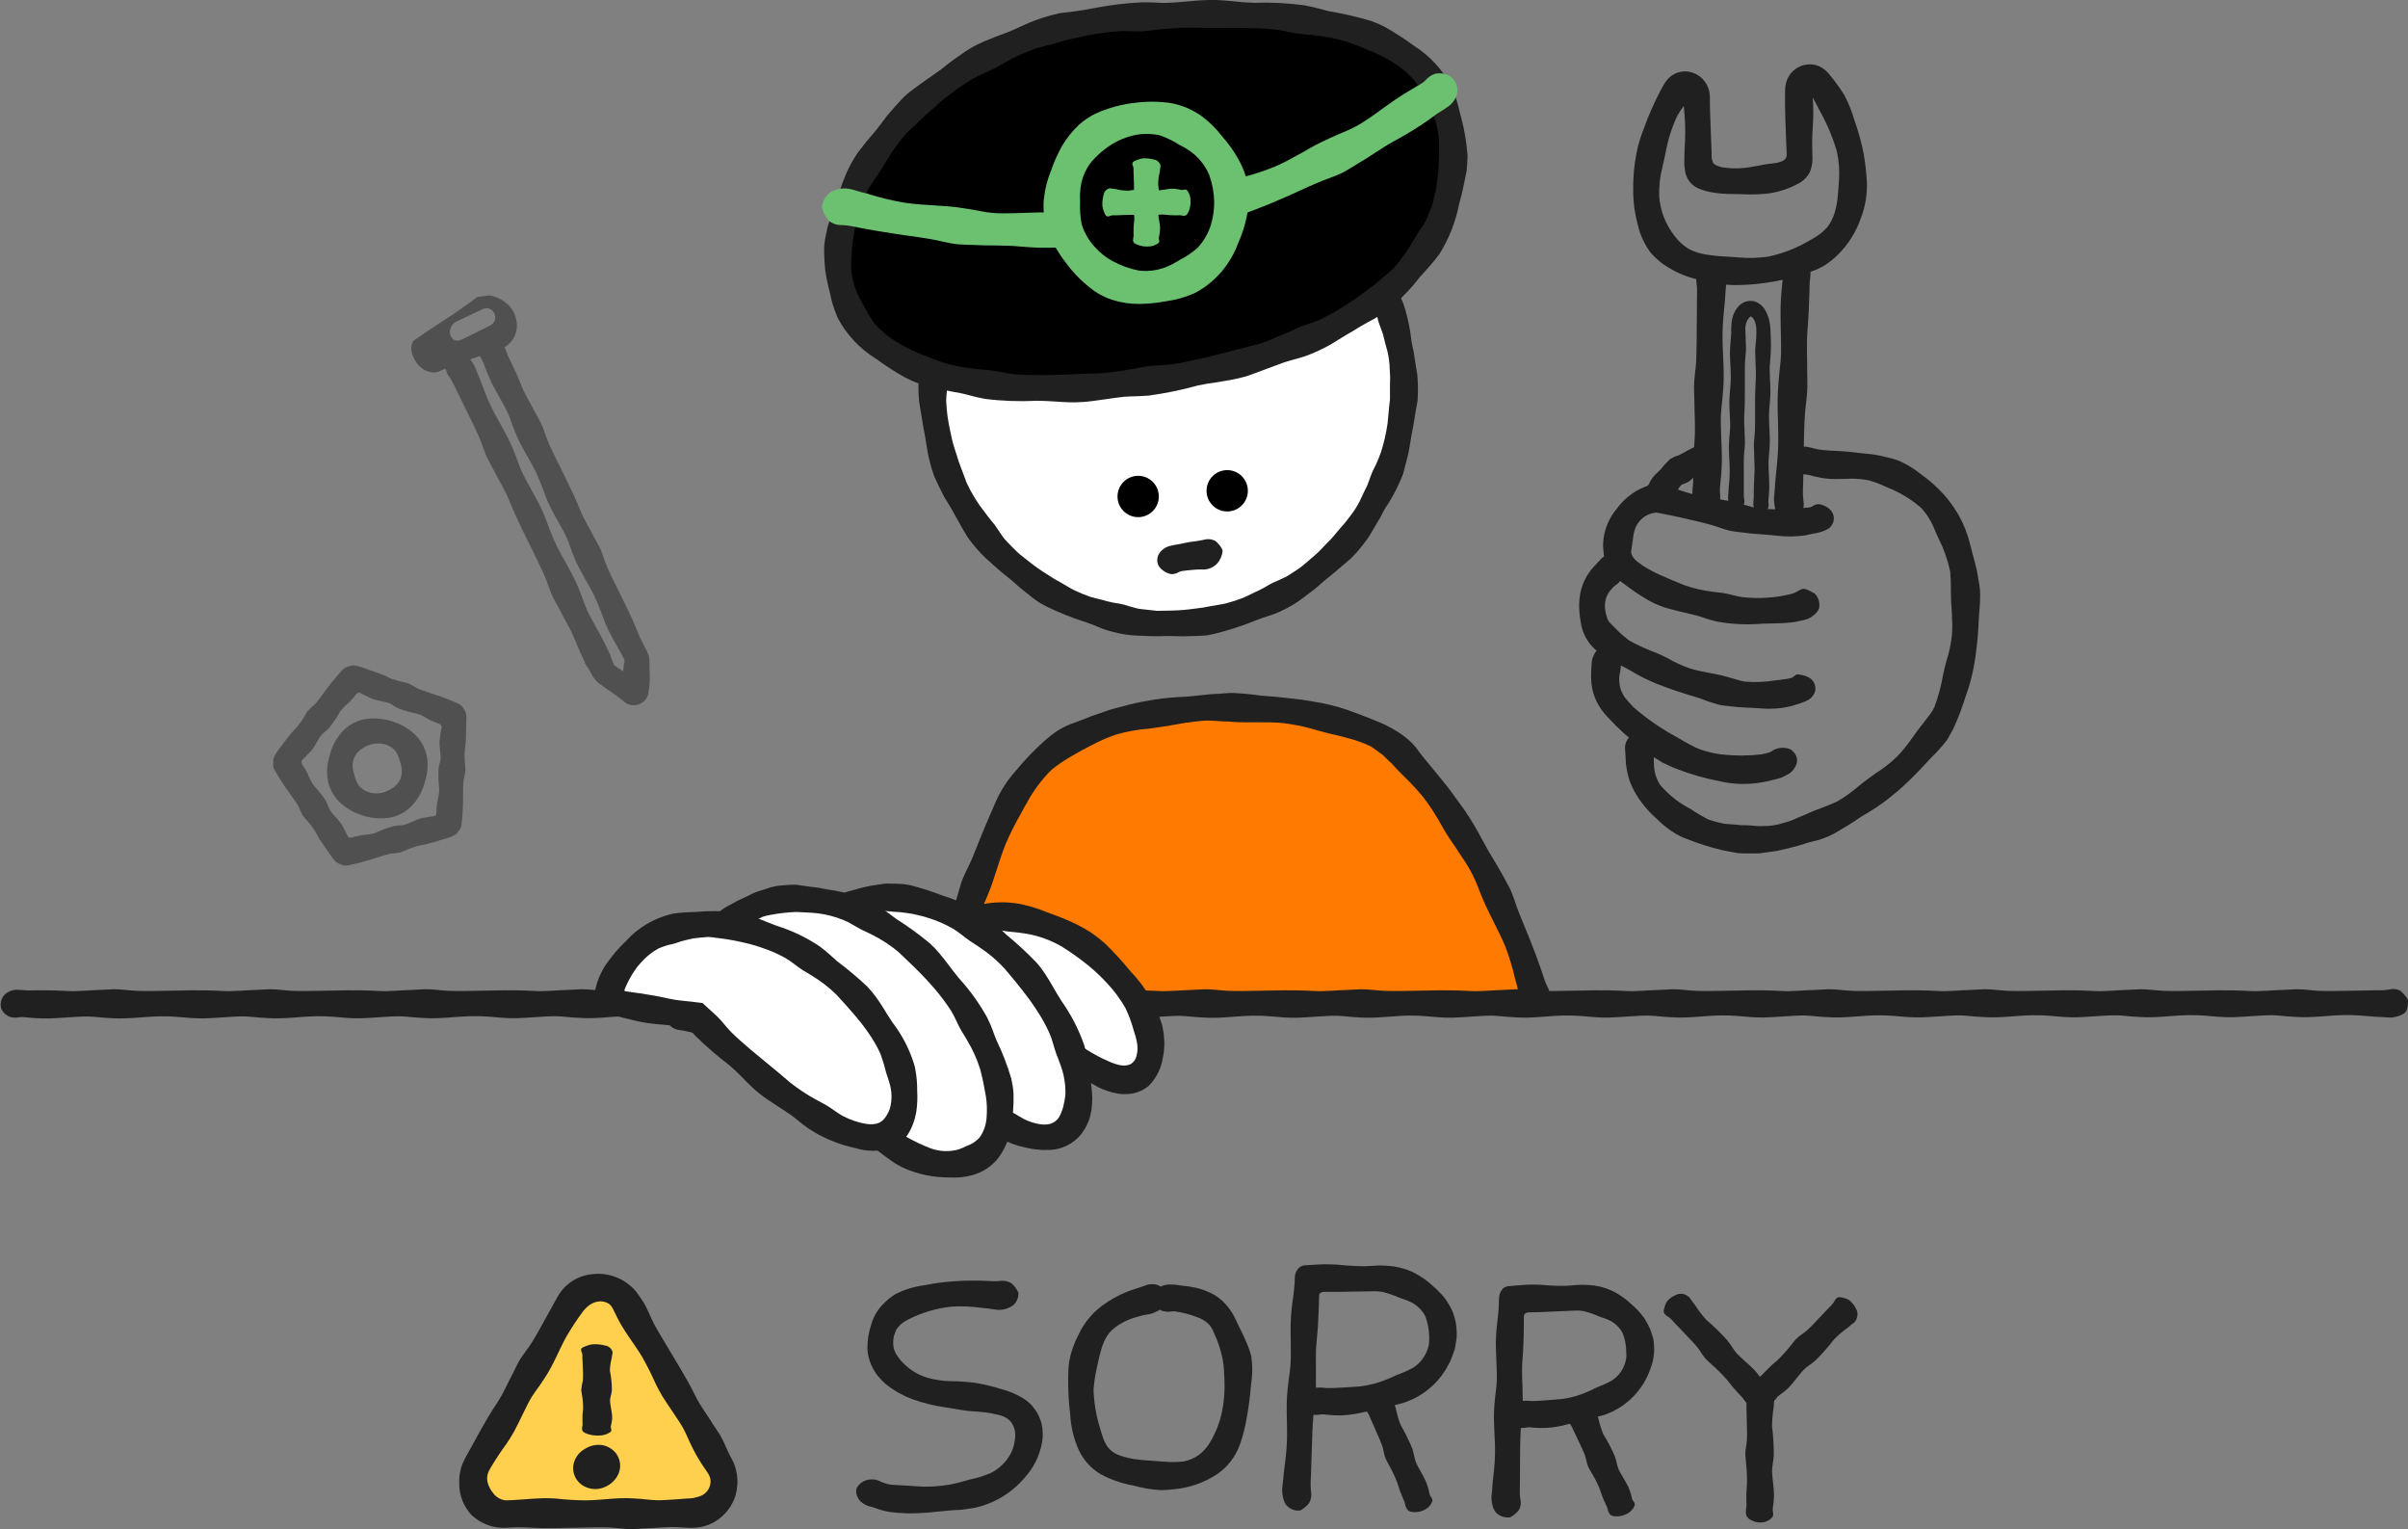 <?xml version="1.0" encoding="utf-8"?>
<!-- Generator: Adobe Illustrator 24.1.2, SVG Export Plug-In . SVG Version: 6.00 Build 0)  -->
<!DOCTYPE svg PUBLIC "-//W3C//DTD SVG 1.1//EN" "http://www.w3.org/Graphics/SVG/1.1/DTD/svg11.dtd">
<svg version="1.1" id="레이어_1" xmlns:x="http://ns.adobe.com/Extensibility/1.0/" xmlns:i="http://ns.adobe.com/AdobeIllustrator/10.0/" xmlns:graph="http://ns.adobe.com/Graphs/1.0/"
	 xmlns="http://www.w3.org/2000/svg" xmlns:xlink="http://www.w3.org/1999/xlink" x="0px" y="0px" viewBox="0 0 270.45 171.69"
	 style="enable-background:new 0 0 270.45 171.69;" xml:space="preserve">
<rect x="0" y="0" width="270.45" height="171.69" fill="#808080" stroke="none"/>
<style type="text/css">
	.st0{fill:#202020;}
	.st1{fill:#FFCF4E;}
	.st2{fill:#FF7A00;}
	.st3{fill:#FFFFFF;}
	.st4{fill:#6BC16F;}
	.st5{opacity:0.5;}
	.st6{opacity:0.5;fill:#202020;enable-background:new    ;}
</style>
<g id="그룹_26285" transform="translate(3864.581 1205.097)">
	<g id="그룹_26271">
		<path id="패스_21703" class="st0" d="M-3701.38-1057.69c-0.18-0.43-0.4-0.84-0.65-1.23c-0.25-0.39-0.54-0.75-0.87-1.07
			c-0.25-0.27-0.52-0.53-0.81-0.76c-0.6-0.57-1.28-1.04-2.02-1.42l-0.29-0.14c-0.85-0.38-1.76-0.6-2.69-0.66
			c-0.23-0.02-0.46-0.03-0.7-0.03c-0.24-0.01-0.48,0-0.72,0.02c-0.4,0.03-0.81,0.05-1.21,0.06c-1.03-0.01-2.06-0.07-3.08-0.18l0,0
			l-0.7-0.03l-0.79-0.01l-0.45,0.02l-0.53,0.03l-1.11,0.07h-0.02h-0.06l0,0h-0.03l-0.09,0.02l-0.08,0.02l-0.08,0.03l-0.07,0.03
			l-0.07,0.04l-0.06,0.04l-0.06,0.04l-0.05,0.05l-0.05,0.05l-0.05,0.05l-0.09,0.11l-0.04,0.06l-0.04,0.06l-0.06,0.12l-0.05,0.12
			l-0.04,0.12l-0.03,0.12l-0.02,0.11l-0.01,0.1l-0.01,0.18c-0.01,0.17-0.02,0.34-0.02,0.5c-0.01,0.16-0.02,0.31-0.03,0.45
			c-0.03,0.29-0.06,0.56-0.09,0.82c-0.07,0.52-0.13,0.99-0.2,1.52c-0.05,0.49-0.1,1.02-0.12,1.65c-0.04,1.18,0.07,3.59-0.02,4.76
			c-0.06,0.82-0.22,1.63-0.29,2.44c-0.01,0.11-0.02,0.22-0.04,0.33c-0.21,1.91-0.01,3.84-0.07,5.76c-0.05,1.55-0.23,2.47-0.36,3.66
			c-0.03,0.24-0.05,0.5-0.07,0.77s-0.09,0.66-0.11,0.98c-0.02,0.53,0.15,1.65,0.62,1.96c0.38,0.36,0.91,0.53,1.43,0.45
			c0.39-0.22,0.73-0.51,1-0.86c0.21-0.4,0.28-0.87,0.19-1.31c-0.04-0.33-0.05-0.67-0.04-1c0.01-0.28,0.03-0.56,0.04-0.84
			c0.04-0.95,0.06-1.9,0.09-2.88c0.04-1.18,0.07-2.35,0.16-3.53c0.01-0.11,0.02-0.22,0.03-0.32c0.26,0.03,0.52,0.02,0.77-0.03
			c0.13-0.02,0.27-0.02,0.4-0.01c0.39,0.03,0.74,0.08,1.17,0.1c0.5,0.02,1,0.01,1.49-0.04c0.72-0.08,1.44-0.21,2.15-0.39l0.01,0.01
			c0.11,0.13,0.21,0.28,0.27,0.44c0.05,0.14,0.11,0.27,0.17,0.4c0.2,0.45,0.4,0.9,0.6,1.36c0.24,0.56,0.5,1.11,0.7,1.68
			c0.16,0.47,0.19,0.99,0.39,1.44c0.09,0.19,0.23,0.44,0.35,0.67c0.36,0.63,0.67,1.29,0.93,1.97c0.18,0.61,0.4,1.2,0.65,1.78
			c0.05,0.13,0.11,0.25,0.16,0.38c0.07,0.16,0.08,0.39,0.16,0.55c0.12,0.26,0.15,0.45,0.56,0.57c0.6,0.13,1.24,0.01,1.75-0.33
			c0.23-0.15,0.41-0.35,0.55-0.58c0.04-0.07,0.07-0.15,0.1-0.22c0.09-0.24-0.07-0.42-0.18-0.6c-0.04-0.07-0.08-0.14-0.1-0.22
			c-0.06-0.23-0.1-0.46-0.17-0.7c-0.08-0.28-0.17-0.54-0.29-0.81c-0.24-0.56-0.92-1.62-1.12-2.19c-0.14-0.4-0.19-0.83-0.32-1.23
			c-0.01-0.06-0.03-0.11-0.04-0.16c-0.37-0.92-0.81-1.82-1.31-2.68c-0.24-0.59-0.42-1.2-0.54-1.82c-0.03-0.12-0.07-0.25-0.12-0.38
			c0-0.01-0.01-0.03-0.01-0.05c0.35-0.07,0.69-0.16,1.03-0.27l0.29-0.1c1.81-0.67,3.35-1.92,4.36-3.55l0.54-0.98
			c0.14-0.31,0.24-0.62,0.35-0.91l0.16-0.43l0.08-0.43c0.05-0.29,0.1-0.58,0.14-0.9c0.03-0.56-0.01-1.13-0.1-1.69
			C-3701.16-1056.98-3701.26-1057.34-3701.38-1057.69z M-3704.11-1054.07c-0.06,0.29-0.15,0.56-0.27,0.83
			c-0.32,0.69-0.82,1.28-1.46,1.7c-0.6,0.33-1.23,0.61-1.88,0.83c-0.27,0.13-0.64,0.31-0.99,0.45c-1.01,0.43-2.08,0.71-3.17,0.84
			c-1.04,0.07-1.99,0.14-2.88,0.17l-0.65,0.01c-0.28,0.01-0.63-0.07-0.92-0.06c-0.17,0-0.31,0.01-0.45,0.02c0-0.31,0-0.65-0.01-0.96
			c0.04-1.41-0.07-2.73,0.08-4.21c0.14-1.31,0.2-2.5,0.24-3.66c0.02-0.5,0.03-0.99,0.05-1.49v-0.06l0.01-0.06l0.02-0.05l0.02-0.05
			l0.03-0.04l0.04-0.04l0.04-0.03l0.04-0.03l0.05-0.02l0.05-0.02l0.06-0.02l0.06-0.01l0.06-0.01h0.24h1.22l2.42-0.04l1.48-0.02
			c0.43-0.03,0.86,0,1.29,0.07c0.67,0.17,1.32,0.39,1.95,0.67c0.31,0.1,0.62,0.21,0.93,0.34c0.84,0.33,1.53,0.95,1.93,1.76
			c0.27,0.74,0.41,1.53,0.42,2.31C-3704.07-1054.66-3704.05-1054.35-3704.11-1054.07z"/>
		<path id="패스_21704" class="st0" d="M-3679.23-1055.82c-0.18-0.4-0.38-0.79-0.61-1.17c-0.45-0.65-0.99-1.23-1.6-1.74
			c-0.57-0.54-1.22-0.99-1.91-1.35l-0.28-0.13c-0.8-0.36-1.67-0.56-2.54-0.6c-0.45-0.03-0.91-0.03-1.36,0
			c-0.38,0.04-0.75,0.07-1.13,0.09c-0.96,0.02-1.92-0.02-2.88-0.12l-0.7-0.02l-0.8,0.01l-0.45,0.03l-0.53,0.04l-1.11,0.1h-0.02
			l-0.06,0.01l0,0h-0.03l-0.09,0.02l-0.08,0.02l-0.08,0.03l-0.07,0.03l-0.07,0.04l-0.06,0.04l-0.06,0.05l-0.05,0.05l-0.05,0.05
			l-0.04,0.06l-0.08,0.11l-0.04,0.06l-0.03,0.06l-0.06,0.12l-0.04,0.12l-0.03,0.12l-0.02,0.12l-0.02,0.11l-0.01,0.1l-0.01,0.18
			c0,0.18-0.01,0.34-0.01,0.5s-0.01,0.31-0.02,0.45c-0.02,0.29-0.05,0.56-0.07,0.82c-0.06,0.52-0.11,0.99-0.17,1.53l0,0
			c-0.04,0.45-0.07,0.95-0.08,1.54c-0.01,1.09,0.16,3.34,0.1,4.43c-0.04,0.76-0.18,1.52-0.23,2.27c-0.01,0.1-0.02,0.21-0.03,0.3
			c-0.16,1.78,0.09,3.57,0.07,5.36c-0.01,1.44-0.17,2.3-0.27,3.41c-0.02,0.23-0.04,0.46-0.05,0.72s-0.08,0.62-0.08,0.92
			c-0.01,0.49,0.19,1.53,0.67,1.81c0.4,0.33,0.92,0.47,1.44,0.39c0.38-0.21,0.71-0.48,0.98-0.82c0.2-0.37,0.26-0.81,0.15-1.22
			c-0.05-0.31-0.07-0.62-0.06-0.93c0.01-0.26,0.01-0.53,0.01-0.79c0.01-0.89,0.01-1.77,0.02-2.68c0.01-1.09,0.01-2.19,0.07-3.28
			c0-0.1,0.02-0.2,0.03-0.31c0.21,0.01,0.42-0.01,0.63-0.05c0.12-0.02,0.25-0.03,0.37-0.02c0.36,0.03,0.7,0.06,1.1,0.07
			c0.47,0.01,0.94-0.01,1.4-0.06c0.67-0.09,1.33-0.23,1.98-0.41c0.1,0.11,0.18,0.23,0.24,0.35c0.05,0.13,0.11,0.25,0.17,0.37
			c0.19,0.42,0.4,0.83,0.6,1.26c0.24,0.52,0.5,1.03,0.7,1.56c0.16,0.44,0.19,0.93,0.39,1.35c0.09,0.18,0.23,0.41,0.35,0.62
			c0.36,0.58,0.67,1.19,0.92,1.82c0.18,0.57,0.39,1.12,0.65,1.66c0.05,0.12,0.11,0.23,0.16,0.35c0.07,0.15,0.08,0.36,0.16,0.51
			c0.12,0.24,0.15,0.42,0.56,0.52c0.61,0.09,1.23-0.05,1.74-0.39c0.22-0.15,0.41-0.35,0.54-0.58c0.04-0.07,0.07-0.14,0.1-0.21
			c0.09-0.23-0.07-0.4-0.18-0.56c-0.04-0.06-0.08-0.13-0.1-0.21c-0.06-0.22-0.1-0.43-0.17-0.65c-0.08-0.26-0.17-0.51-0.28-0.75
			c-0.24-0.52-0.91-1.49-1.11-2.03c-0.14-0.37-0.18-0.78-0.32-1.16c-0.01-0.05-0.03-0.1-0.04-0.15c-0.37-0.86-0.8-1.68-1.3-2.48
			c-0.23-0.55-0.41-1.12-0.54-1.7c-0.03-0.1-0.06-0.2-0.1-0.3c0.27-0.06,0.54-0.14,0.81-0.22l0.27-0.1c1.69-0.66,3.11-1.86,4.06-3.4
			c0.34-0.56,0.62-1.16,0.83-1.79c0.2-0.54,0.32-1.1,0.36-1.67c0.03-0.54,0-1.07-0.09-1.6
			C-3678.99-1055.08-3679.1-1055.44-3679.23-1055.82z M-3682.2-1051.67c-0.28,0.64-0.74,1.18-1.33,1.57
			c-0.55,0.31-1.13,0.57-1.73,0.79c-0.24,0.13-0.59,0.3-0.91,0.44c-0.93,0.42-1.91,0.71-2.92,0.85c-0.96,0.08-1.85,0.17-2.67,0.21
			l-0.61,0.03c-0.26,0.01-0.59-0.05-0.86-0.04c-0.12,0.01-0.22,0.01-0.32,0.02c-0.01-0.22-0.02-0.45-0.02-0.66
			c0-1.31-0.14-2.54-0.02-3.92c0.1-1.22,0.14-2.32,0.15-3.41c0-0.5,0.01-0.99,0.01-1.49v-0.06l0.01-0.06l0.02-0.05l0.02-0.05
			l0.03-0.04l0.04-0.04l0.04-0.03l0.04-0.03l0.05-0.03l0.05-0.02l0.06-0.02l0.06-0.01l0.06-0.01l0.21-0.01h0.03l1.22-0.03l2.25-0.1
			l1.38-0.06l0.34-0.01c0.08,0,0.16,0,0.24,0c0.19,0.01,0.39,0.03,0.58,0.07c0.61,0.15,1.21,0.36,1.79,0.62
			c0.25,0.07,0.57,0.19,0.85,0.3c0.76,0.3,1.39,0.87,1.75,1.6c0.25,0.68,0.38,1.39,0.38,2.12
			C-3681.87-1052.7-3681.98-1052.17-3682.2-1051.67z"/>
		<path id="패스_21705" class="st0" d="M-3724.63-1054.46c-0.29-0.71-0.62-1.31-0.89-1.88l-0.2-0.44l-0.31-0.62
			c-0.23-0.42-0.51-0.82-0.83-1.18c-0.54-0.62-1.2-1.11-1.95-1.43c-0.64-0.29-1.32-0.49-2.01-0.6c-0.3-0.05-0.59-0.09-0.88-0.11
			c-0.37-0.04-0.82-0.14-1.19-0.14c-0.46-0.05-0.93,0.03-1.35,0.23c-0.09-0.07-0.18-0.12-0.27-0.17c-0.49-0.16-1.03-0.14-1.5,0.07
			c-0.37,0.13-0.72,0.24-1.08,0.36c-0.31,0.09-0.6,0.19-0.9,0.31c-1,0.4-1.94,0.93-2.81,1.57c-1.13,0.84-2.03,1.95-2.63,3.22
			c-0.51,0.96-0.87,1.98-1.07,3.05c-0.07,0.52-0.1,1.04-0.11,1.56c-0.02,1.48,0.05,2.97,0.23,4.44c0.08,1.36,0.4,2.69,0.96,3.94
			c0.53,1.12,1.37,2.06,2.44,2.7c1.18,0.63,2.44,1.07,3.76,1.3c1,0.28,2.02,0.45,3.05,0.5c0.53-0.01,1.05-0.05,1.57-0.11
			c1.64-0.17,3.22-0.72,4.61-1.61c1.26-0.83,2.21-2.06,2.7-3.49c0.34-0.98,0.59-1.98,0.75-3c0.21-1.17,0.37-2.38,0.47-3.63
			c0.17-1.08,0.18-2.17,0.01-3.25C-3724.21-1053.43-3724.4-1053.95-3724.63-1054.46z M-3728.77-1043c-0.3,0.48-0.68,0.9-1.13,1.24
			c-0.5,0.37-1.08,0.62-1.7,0.75c-0.7,0.09-1.41,0.1-2.11,0.04l-0.29-0.02c-0.85-0.07-1.7-0.1-2.55-0.2
			c-0.83-0.07-1.65-0.25-2.43-0.54c-0.44-0.18-0.84-0.46-1.14-0.83c-0.24-0.31-0.42-0.66-0.55-1.03c-0.13-0.34-0.25-0.74-0.4-1.27
			c-0.42-1.37-0.65-2.8-0.69-4.23c0.06-0.74,0.16-1.48,0.32-2.2l0.06-0.29c0.38-1.65,0.62-3.2,1.75-4.23
			c0.79-0.67,1.72-1.15,2.73-1.41l0.62-0.18c0.22-0.06,0.55-0.09,0.81-0.14c0.41-0.11,0.81-0.27,1.17-0.5
			c0.08,0.05,0.16,0.09,0.25,0.13c0.36,0.11,0.73,0.13,1.1,0.06c0.14-0.02,0.28-0.01,0.42,0.01c0.39,0.06,0.78,0.14,1.16,0.24
			c0.42,0.1,0.82,0.23,1.22,0.39c0.5,0.16,0.95,0.43,1.33,0.8c0.08,0.11,0.19,0.21,0.26,0.33l0.21,0.38l0.44,1.02
			c0.27,0.69,0.48,1.4,0.64,2.12l0.04,0.26c0.06,0.36,0.1,0.73,0.12,1.1c0.03,0.42,0.05,0.84,0.06,1.27
			c0.02,0.89-0.03,1.78-0.16,2.66c-0.16,1.1-0.48,2.17-0.96,3.17C-3728.34-1043.73-3728.55-1043.35-3728.77-1043L-3728.77-1043z"/>
		<path id="패스_21706" class="st0" d="M-3749.52-1048c-0.82-0.52-1.72-0.91-2.67-1.14c-0.84-0.27-1.69-0.48-2.56-0.63l-0.34-0.06
			c-0.93-0.12-1.86-0.18-2.8-0.18c-0.86-0.03-1.71-0.16-2.53-0.39c-0.98-0.29-1.88-0.82-2.61-1.54c-0.28-0.26-0.52-0.55-0.73-0.86
			c-0.29-0.38-0.47-0.84-0.5-1.33c-0.02-0.3,0-0.6,0.06-0.89c0.09-0.3,0.2-0.57,0.28-0.78c0.3-0.46,0.72-0.83,1.21-1.07
			c0.07-0.04,0.14-0.08,0.21-0.11c1.48-0.74,3.09-1.22,4.74-1.4c1.15-0.08,2.3-0.03,3.44,0.14l0.73,0.07
			c0.26,0.02,0.63,0.1,0.92,0.13c0.68,0.08,1.35-0.11,1.9-0.51c0.38-0.35,0.59-0.86,0.58-1.38c-0.18-0.41-0.45-0.78-0.78-1.07
			c-0.4-0.24-0.87-0.34-1.33-0.26c-0.34,0.03-0.68,0.03-1.02,0.01l-0.86-0.04c-0.98-0.03-1.95-0.02-2.97,0.04
			c-1.24,0.07-2.48,0.23-3.69,0.48c-1.09,0.14-2.15,0.47-3.13,0.96c-0.53,0.31-1.01,0.7-1.43,1.15c-0.64,0.65-1.1,1.45-1.34,2.32
			c-0.29,0.86-0.43,1.76-0.42,2.66c0.04,0.85,0.29,1.68,0.73,2.42c0.19,0.34,0.42,0.66,0.69,0.94c0.24,0.27,0.5,0.53,0.79,0.75
			c0.87,0.68,1.85,1.22,2.89,1.6c1.2,0.42,2.44,0.73,3.7,0.9l1.5,0.25c0.45,0.07,0.9,0.15,1.34,0.18c0.37,0.03,0.89,0.05,1.33,0.1
			c0.59,0.06,1.18,0.17,1.76,0.31c0.49,0.1,0.94,0.33,1.3,0.67c0.49,0.59,0.68,1.36,0.53,2.11c-0.07,0.71-0.31,1.38-0.7,1.97
			c-0.52,0.78-1.24,1.4-2.08,1.81c-0.76,0.31-1.55,0.55-2.35,0.72c-0.33,0.11-0.82,0.22-1.25,0.35c-1.26,0.31-2.56,0.45-3.86,0.43
			l-3.48-0.21c-0.2-0.02-0.39-0.04-0.58-0.08c-0.27-0.08-0.54-0.18-0.8-0.29c-0.34-0.19-0.73-0.27-1.12-0.23
			c-0.66,0.03-1.25,0.41-1.56,1c-0.09,0.35-0.04,0.72,0.14,1.03c0.07,0.13,0.14,0.25,0.23,0.36c0.35,0.35,0.79,0.59,1.28,0.68
			c0.18,0.05,0.36,0.1,0.54,0.17c0.52,0.2,1.06,0.34,1.62,0.42c0.55,0.06,1.03,0.11,1.69,0.14c0.81,0.02,1.62-0.01,2.43-0.07
			l2.46-0.24c0.43-0.04,0.86-0.06,1.29-0.08c0.43-0.05,0.87-0.1,1.3-0.18c0.12-0.01,0.23-0.03,0.35-0.06
			c2.15-0.48,4.09-1.65,5.52-3.33c1.02-1.11,1.71-2.48,1.98-3.97c0.13-0.72,0.11-1.47-0.06-2.18
			C-3747.91-1046.4-3748.58-1047.36-3749.52-1048z"/>
		<path id="패스_21707" class="st0" d="M-3656.04-1057.96c-0.18-0.46-0.49-0.86-0.87-1.17c-0.32-0.16-0.67-0.27-1.03-0.32
			c-0.3-0.04-0.49,0.23-0.6,0.43c-0.09,0.16-0.2,0.32-0.33,0.45c-0.11,0.11-0.22,0.22-0.32,0.33c-0.36,0.38-0.72,0.76-1.09,1.15
			c-0.45,0.47-0.88,0.95-1.36,1.38c-0.39,0.35-0.89,0.6-1.24,0.99c-0.15,0.16-0.34,0.41-0.51,0.62c-0.48,0.61-0.99,1.18-1.55,1.72
			c-0.52,0.43-1.01,0.89-1.47,1.38c-0.1,0.1-0.2,0.21-0.3,0.31c-0.07,0.07-0.14,0.13-0.22,0.18c-0.02-0.03-0.04-0.06-0.06-0.09
			c-0.19-0.26-0.4-0.51-0.62-0.74c-0.47-0.5-1.57-1.38-2.01-1.91c-0.3-0.37-0.53-0.8-0.83-1.17l-0.11-0.16
			c-0.75-0.83-1.55-1.62-2.4-2.34c-0.48-0.53-0.91-1.1-1.29-1.7c-0.08-0.11-0.17-0.23-0.27-0.35s-0.21-0.33-0.34-0.46
			c-0.33-0.34-0.82-0.48-1.28-0.35c-0.47,0.15-0.9,0.43-1.22,0.81c-0.18,0.32-0.3,0.67-0.36,1.03c-0.05,0.3,0.22,0.53,0.43,0.65
			c0.17,0.1,0.32,0.23,0.45,0.37c0.11,0.12,0.22,0.24,0.33,0.36c0.38,0.41,0.76,0.8,1.16,1.21c0.47,0.5,0.95,0.98,1.39,1.51
			c0.36,0.43,0.6,0.96,0.99,1.36c0.16,0.17,0.41,0.38,0.62,0.58c0.61,0.54,1.19,1.12,1.73,1.73c0.43,0.57,0.89,1.11,1.38,1.63
			c0.1,0.11,0.21,0.22,0.32,0.33c0.14,0.14,0.25,0.37,0.38,0.51c0.04,0.04,0.07,0.07,0.1,0.11c0,0.02,0.01,0.03,0.01,0.05
			c0,0.16,0,0.32,0,0.48c0.01,0.54,0.03,1.08,0.04,1.64c0.01,0.67,0.04,1.34,0.01,2.01c-0.02,0.55-0.2,1.09-0.18,1.63
			c0.01,0.23,0.05,0.55,0.07,0.83c0.09,0.79,0.13,1.59,0.12,2.39c-0.06,0.69-0.09,1.39-0.07,2.08c0,0.15,0.01,0.3,0.01,0.45
			c0,0.19-0.07,0.43-0.06,0.62c-0.05,0.31,0.06,0.62,0.3,0.82c0.5,0.38,1.14,0.52,1.75,0.4c0.27-0.06,0.52-0.19,0.73-0.37
			c0.06-0.06,0.12-0.12,0.18-0.18c0.17-0.21,0.09-0.46,0.06-0.68c-0.02-0.09-0.02-0.18-0.01-0.27c0.04-0.26,0.07-0.51,0.1-0.78
			c0.03-0.31,0.05-0.63,0.04-0.94c-0.01-0.67-0.24-2.04-0.21-2.7c0.02-0.46,0.14-0.93,0.17-1.39c0.01-0.06,0.01-0.13,0.02-0.19
			c0-1.09-0.06-2.19-0.2-3.27c0.01-0.7,0.07-1.4,0.18-2.08c0.01-0.14,0.03-0.28,0.03-0.44c0-0.1,0.02-0.22,0.04-0.35
			c0.11-0.1,0.21-0.21,0.29-0.34c0.05-0.07,0.11-0.14,0.18-0.19c0.2-0.15,0.4-0.3,0.61-0.46c0.24-0.19,0.46-0.39,0.67-0.61
			c0.45-0.47,1.22-1.56,1.7-2c0.33-0.3,0.74-0.53,1.07-0.83l0.14-0.11c0.75-0.75,1.45-1.54,2.09-2.38c0.48-0.48,1-0.91,1.55-1.3
			c0.1-0.08,0.21-0.18,0.32-0.28s0.3-0.21,0.43-0.34C-3655.98-1057.04-3655.88-1057.53-3656.04-1057.96z"/>
	</g>
	<g id="그룹_26273">
		<g id="그룹_26272">
			<path id="패스_21708" class="st1" d="M-3800.56-1058.71l-10.43,18.06c-1.01,1.75-0.41,3.99,1.34,5
				c0.56,0.32,1.19,0.49,1.83,0.49h20.85c2.02,0,3.66-1.64,3.66-3.66c0-0.64-0.17-1.28-0.49-1.83l-10.43-18.06
				c-1.01-1.75-3.25-2.35-5-1.34C-3799.78-1059.73-3800.24-1059.26-3800.56-1058.71z"/>
			<path id="패스_21709" class="st0" d="M-3781.81-1039.51c-0.06-0.38-0.15-0.76-0.29-1.12c-0.06-0.18-0.14-0.35-0.23-0.52
				l-0.13-0.26l-0.1-0.18c-0.42-0.78-0.7-1.63-1.15-2.38c-0.19-0.32-0.49-0.74-0.74-1.12c-0.67-1.11-1.44-2.06-2.04-3.29
				c-0.54-1.08-1.07-2.04-1.62-2.96c-0.45-0.75-0.9-1.49-1.36-2.27c-0.55-0.93-1.12-1.85-1.64-2.8c-0.42-0.78-0.7-1.63-1.15-2.38
				c-0.22-0.34-0.41-0.66-0.86-1.26c-1.2-1.45-3.05-2.2-4.92-1.98c-1.64,0.14-3.1,1.09-3.91,2.52c-0.43,0.77-0.84,1.53-1.28,2.32
				c-0.53,0.94-1.04,1.9-1.61,2.82c-0.46,0.75-1.07,1.42-1.49,2.19c-0.18,0.33-0.4,0.79-0.6,1.2c-0.62,1.14-1.07,2.28-1.83,3.42
				c-0.67,1.01-1.23,1.95-1.75,2.88l-1.28,2.32c-0.27,0.5-0.5,0.84-0.85,1.63c-0.28,0.72-0.4,1.49-0.36,2.27
				c0,1.29,0.5,2.53,1.38,3.48c0.48,0.45,1.04,0.8,1.65,1.05c0.43,0.18,0.88,0.3,1.35,0.35c0.23,0.03,0.45,0.02,0.68,0.03
				c0.25,0,0.34-0.02,0.52-0.02c0.65-0.05,1.31-0.05,1.96-0.02c1.21,0.08,2.3,0.09,3.37,0.07l2.65-0.05
				c1.08-0.02,2.17-0.05,3.25-0.02c0.88,0.03,1.76,0.21,2.64,0.19c0.37-0.01,0.88-0.05,1.34-0.08c1.29-0.03,2.5-0.21,3.87-0.13
				l0.89,0.05l0.43,0.02c0.13,0.01,0.38-0.01,0.56-0.02c0.79-0.06,1.55-0.3,2.23-0.71c1.08-0.67,1.89-1.72,2.27-2.93
				C-3781.77-1037.95-3781.7-1038.74-3781.81-1039.51z M-3786.72-1036.89c-0.08,0.01-0.17,0.02-0.25,0.03l-0.53,0.03l-1.2,0.09
				c-0.82,0.06-1.65,0.11-2.19,0.09c-0.75-0.02-1.5-0.15-2.25-0.18l-0.3-0.02c-1.76-0.12-3.53,0.19-5.29,0.22
				c-1.13-0.01-2.25-0.07-3.37-0.2c-0.45-0.03-0.94-0.05-1.52-0.04c-0.54,0.01-1.36,0.07-2.19,0.13l-1.2,0.08l-0.53,0.02
				c-0.13,0.01-0.25,0.01-0.38-0.01c-0.42-0.07-0.81-0.28-1.11-0.59l-0.1-0.13c-0.32-0.36-0.55-0.78-0.68-1.25
				c-0.06-0.24-0.08-0.49-0.04-0.74c0.02-0.13,0.05-0.25,0.1-0.38c0.03-0.07,0.04-0.11,0.08-0.2l0.16-0.29
				c0.57-0.97,1.19-1.91,1.86-2.82c0.25-0.37,0.51-0.79,0.8-1.3c0.53-0.94,1.42-2.98,1.99-3.9c0.4-0.64,0.89-1.22,1.28-1.86
				l0.17-0.25c0.99-1.47,1.6-3.15,2.46-4.69c0.57-0.97,1.19-1.92,1.86-2.82c0.17-0.21,0.36-0.41,0.57-0.58
				c0.31-0.26,0.68-0.43,1.07-0.5c0.42-0.08,0.86,0,1.23,0.23c0.18,0.13,0.33,0.29,0.43,0.49c0.13,0.26,0.25,0.51,0.38,0.76
				l0.13,0.27c0.77,1.59,1.93,2.96,2.83,4.48c0.56,0.98,1.06,1.99,1.52,3.02c0.2,0.4,0.42,0.84,0.72,1.34
				c0.55,0.93,1.87,2.72,2.38,3.67c0.36,0.66,0.62,1.38,0.97,2.04l0.13,0.27c0.4,0.79,0.86,1.55,1.37,2.27l0.29,0.43
				c0.07,0.11,0.13,0.22,0.18,0.34c0.09,0.24,0.13,0.5,0.11,0.76c-0.08,0.67-0.52,1.23-1.15,1.47
				C-3786.2-1037.02-3786.46-1036.94-3786.72-1036.89L-3786.72-1036.89z"/>
		</g>
		<path id="패스_21710" class="st0" d="M-3795.88-1048.85c0.01-0.04,0.01-0.08,0.02-0.13c0-0.74-0.07-1.48-0.22-2.2
			c0.01-0.47,0.07-0.94,0.2-1.4c0.01-0.09,0.03-0.19,0.04-0.3c0.03-0.12,0.05-0.25,0.06-0.38c-0.08-0.38-0.39-0.68-0.77-0.74
			c-0.51-0.14-1.03-0.19-1.55-0.15c-0.36,0.07-0.7,0.19-1.03,0.35c-0.26,0.13-0.2,0.36-0.13,0.51c0.06,0.12,0.09,0.25,0.09,0.38
			c0,0.11,0,0.22,0,0.32c0.01,0.36,0.03,0.73,0.05,1.1c0.03,0.45,0.03,0.9,0.01,1.35c-0.09,0.36-0.15,0.73-0.19,1.1
			c0.01,0.15,0.05,0.37,0.08,0.56c0.1,0.53,0.14,1.07,0.13,1.61c-0.07,0.46-0.09,0.93-0.07,1.4c0,0.1,0.01,0.2,0.01,0.3
			c0.01,0.13-0.07,0.29-0.06,0.42c0.01,0.21-0.03,0.35,0.33,0.55c0.59,0.26,1.24,0.35,1.88,0.27c0.27-0.03,0.54-0.12,0.78-0.25
			c0.07-0.04,0.13-0.08,0.19-0.12c0.18-0.14,0.1-0.31,0.06-0.46c-0.02-0.06-0.02-0.12-0.01-0.18c0.04-0.17,0.08-0.34,0.11-0.53
			c0.04-0.21,0.05-0.42,0.04-0.63c-0.02-0.45-0.26-1.37-0.23-1.82C-3796.04-1048.22-3795.91-1048.54-3795.88-1048.85z"/>
		<path id="패스_21711" class="st0" d="M-3795.3-1041.78c-0.4-0.59-1.03-0.97-1.73-1.07c-0.66-0.07-1.33,0.09-1.89,0.46
			c-0.62,0.35-1.06,0.94-1.23,1.63c-0.02,0.09-0.04,0.19-0.05,0.29c-0.08,0.88,0.34,1.72,1.09,2.18c0.7,0.43,1.57,0.51,2.34,0.21
			c0.51-0.19,0.96-0.51,1.3-0.94c0.31-0.39,0.5-0.86,0.54-1.35C-3794.9-1040.87-3795.03-1041.36-3795.3-1041.78z"/>
	</g>
	<g id="그룹_26274">
		<path id="패스_21712" class="st2" d="M-3691.71-1091.54c0,0-4.02-17.2-15.44-28.97c-5.83-6.01-26.6-6.87-36.43-1.92
			c-3.28,1.72-5.95,4.41-7.65,7.7c-7.9,17.1-6.61,23.19-6.61,23.19"/>
		<path id="패스_21713" class="st0" d="M-3690.8-1094.33c-0.15-0.32-0.29-0.66-0.4-1c-0.09-0.29-0.19-0.58-0.28-0.86
			c-0.34-0.97-0.68-1.92-1.07-2.89c-0.45-1.18-0.96-2.33-1.42-3.5c-0.39-0.95-0.63-1.97-1.1-2.88c-0.2-0.39-0.49-0.91-0.74-1.37
			c-0.73-1.33-1.52-2.5-2.26-3.91c-0.61-1.17-1.28-2.3-2.02-3.39c-0.59-0.85-1.21-1.65-1.83-2.51c-0.8-0.99-1.59-1.98-2.41-2.95
			c-0.34-0.39-0.65-0.81-0.97-1.23c-0.31-0.45-0.68-0.86-1.09-1.21c-0.45-0.39-0.93-0.74-1.45-1.04c-0.68-0.42-1.41-0.78-2.16-1.07
			c-0.73-0.29-1.46-0.6-2.23-0.87c-1.25-0.49-2.55-0.88-3.87-1.14c-1.03-0.16-2.04-0.39-3.1-0.48l-1.9-0.21
			c-0.63-0.04-1.27-0.09-1.9-0.15c-1.03-0.15-2.06-0.25-3.09-0.3c-0.44-0.01-1.04,0.05-1.57,0.09c-1.52,0.04-2.93,0.33-4.53,0.37
			c-1.33,0.07-2.64,0.24-3.95,0.5c-1.02,0.17-2.02,0.45-3.06,0.73c-0.63,0.14-1.24,0.38-1.85,0.59c-0.63,0.2-1.24,0.42-1.84,0.68
			c-0.5,0.21-1.02,0.36-1.53,0.57c-0.52,0.21-1.01,0.47-1.48,0.77c-0.46,0.32-0.9,0.66-1.32,1.03c-1.19,1.06-2.29,2.21-3.3,3.44
			c-0.94,1.05-1.71,2.25-2.27,3.54l-1.21,2.81l-1.41,3.48c-0.39,0.95-0.94,1.83-1.24,2.81c-0.13,0.41-0.3,0.99-0.44,1.49
			c-0.44,1.45-0.69,2.85-1.17,4.38c-0.4,1.27-0.69,2.58-0.88,3.9c-0.05,0.29-0.08,0.58-0.11,0.87c-0.04,0.37-0.17,0.83-0.18,1.21
			c-0.11,0.57-0.01,1.16,0.26,1.67c0.19,0.33,0.49,0.58,0.85,0.71c0.33,0.1,0.68,0.07,0.98-0.1c0.28-0.15,0.53-0.38,0.7-0.65
			c0.06-0.1,0.12-0.2,0.18-0.3c0.12-0.37,0.16-0.76,0.11-1.15c-0.01-0.15,0-0.31,0.02-0.46c0.09-0.44,0.17-0.87,0.28-1.34
			c0.1-0.48,0.21-1,0.34-1.62c0.24-1.6,0.58-3.19,1.01-4.74c0.27-0.8,0.64-1.56,0.95-2.34l0.13-0.31c0.76-1.82,1.22-3.78,1.97-5.63
			c0.5-1.17,1.07-2.31,1.71-3.41c0.24-0.49,0.44-0.82,0.75-1.36c0.73-1.34,1.66-2.57,2.75-3.64c0.62-0.49,1.27-0.94,1.95-1.34
			l0.27-0.16c0.78-0.46,1.56-0.89,2.41-1.31c0.84-0.45,1.72-0.82,2.62-1.12c1.19-0.34,2.41-0.56,3.64-0.65
			c0.49-0.05,1.01-0.16,1.66-0.24c0.59-0.07,1.48-0.27,2.39-0.41c0.91-0.12,1.82-0.24,2.42-0.26c0.84,0,1.68,0.11,2.51,0.11
			l0.33,0.03c1.95,0.15,3.93-0.06,5.88,0.16c1.23,0.15,2.45,0.41,3.64,0.77c0.48,0.12,0.98,0.29,1.6,0.43
			c0.58,0.11,1.43,0.34,2.29,0.57c0.74,0.21,1.47,0.48,2.17,0.81c0.33,0.2,0.64,0.44,0.94,0.66l0.46,0.34
			c0.13,0.13,0.25,0.26,0.38,0.37l0.2,0.2c0.15,0.15,0.3,0.26,0.46,0.43l0.49,0.54c0.33,0.35,0.68,0.7,1.03,1.04
			c0.7,0.68,1.37,1.41,1.99,2.17c0.76,1,1.44,2.05,2.04,3.15c0.24,0.44,0.52,0.91,0.88,1.45c0.34,0.49,0.86,1.25,1.36,2.03
			c0.47,0.67,0.89,1.37,1.26,2.1c0.38,0.75,0.66,1.55,0.98,2.33l0.13,0.31c0.76,1.82,1.78,3.53,2.54,5.36
			c0.45,1.18,0.82,2.39,1.1,3.62l0.21,0.77c0.08,0.27,0.15,0.67,0.24,0.98c0.17,0.52,0.69,1.54,1.24,1.7
			c0.48,0.24,1.04,0.25,1.53,0.03c0.32-0.34,0.55-0.75,0.7-1.19C-3690.45-1093.41-3690.55-1093.91-3690.8-1094.33z"/>
	</g>
	<path id="패스_21714" class="st0" d="M-3594.16-1092.88c-0.22-0.38-0.51-0.71-0.85-0.98c-0.38-0.2-0.83-0.24-1.24-0.13
		c-0.31,0.06-0.62,0.09-0.94,0.09c-0.27,0-0.53,0-0.8,0c-0.9,0.01-1.79,0.03-2.71,0.05c-1.11,0.02-2.22,0.05-3.32,0.01
		c-0.9-0.03-1.8-0.2-2.7-0.18c-0.38,0.01-0.9,0.05-1.37,0.07c-1.33,0.03-2.56,0.2-3.96,0.12c-1.24-0.07-2.35-0.08-3.45-0.07
		c-0.9,0.01-1.79,0.03-2.71,0.05c-1.11,0.02-2.22,0.05-3.32,0.01c-0.9-0.03-1.81-0.2-2.7-0.18c-0.38,0.01-0.9,0.05-1.37,0.07
		c-1.33,0.03-2.56,0.2-3.96,0.12c-1.24-0.07-2.35-0.08-3.45-0.07c-0.9,0.01-1.79,0.03-2.71,0.05c-1.11,0.02-2.22,0.05-3.32,0.01
		c-0.9-0.03-1.81-0.2-2.7-0.18c-0.38,0.01-0.9,0.05-1.37,0.07c-1.33,0.03-2.56,0.2-3.96,0.12c-1.24-0.07-2.35-0.08-3.45-0.07
		c-0.9,0.01-1.79,0.03-2.71,0.05c-1.11,0.02-2.22,0.05-3.32,0.01c-0.9-0.03-1.81-0.2-2.7-0.18c-0.38,0.01-0.91,0.05-1.37,0.07
		c-1.33,0.03-2.56,0.2-3.96,0.12c-1.24-0.07-2.35-0.08-3.45-0.07c-0.9,0.01-1.79,0.03-2.71,0.05c-1.11,0.02-2.22,0.05-3.32,0.01
		c-0.9-0.03-1.81-0.2-2.7-0.18c-0.38,0.01-0.9,0.05-1.37,0.07c-1.33,0.03-2.56,0.2-3.96,0.12c-1.24-0.07-2.35-0.08-3.45-0.07
		c-0.9,0.01-1.79,0.03-2.71,0.05c-1.11,0.02-2.22,0.05-3.32,0.01c-0.9-0.03-1.81-0.2-2.7-0.18c-0.38,0.01-0.91,0.05-1.37,0.07
		c-1.33,0.03-2.56,0.2-3.96,0.12c-1.24-0.07-2.35-0.08-3.45-0.07c-0.9,0.01-1.79,0.03-2.71,0.05c-1.11,0.02-2.22,0.05-3.32,0.01
		c-0.9-0.03-1.81-0.2-2.7-0.18c-0.38,0.01-0.9,0.05-1.37,0.07c-1.33,0.03-2.56,0.2-3.96,0.12c-1.24-0.07-2.35-0.08-3.45-0.07
		c-0.9,0.01-1.79,0.03-2.71,0.05c-1.11,0.02-2.22,0.05-3.32,0.01c-0.9-0.03-1.81-0.2-2.7-0.18c-0.38,0.01-0.9,0.05-1.37,0.07
		c-1.32,0.03-2.56,0.2-3.96,0.12c-1.24-0.07-2.35-0.08-3.45-0.07c-0.9,0.01-1.79,0.03-2.71,0.05c-1.11,0.02-2.22,0.05-3.32,0.01
		c-0.9-0.03-1.8-0.2-2.7-0.18c-0.38,0.01-0.9,0.05-1.37,0.07c-1.33,0.03-2.56,0.2-3.96,0.12c-1.24-0.07-2.35-0.08-3.45-0.07
		c-0.9,0.01-1.79,0.03-2.71,0.05c-1.11,0.02-2.22,0.05-3.32,0.01c-0.9-0.03-1.81-0.2-2.7-0.18c-0.38,0.01-0.9,0.05-1.37,0.07
		c-1.33,0.03-2.56,0.2-3.96,0.12c-1.24-0.07-2.35-0.08-3.45-0.07c-0.9,0.01-1.79,0.03-2.71,0.05c-1.11,0.02-2.22,0.05-3.32,0.01
		c-0.9-0.03-1.81-0.2-2.7-0.18c-0.38,0.01-0.9,0.05-1.37,0.07c-1.33,0.03-2.56,0.2-3.96,0.12c-1.24-0.07-2.35-0.08-3.45-0.07
		c-0.9,0.01-1.79,0.03-2.71,0.05c-1.11,0.02-2.22,0.05-3.32,0.01c-0.9-0.03-1.81-0.2-2.7-0.18c-0.38,0.01-0.91,0.05-1.37,0.07
		c-1.33,0.03-2.56,0.2-3.96,0.12c-1.24-0.07-2.35-0.08-3.45-0.07c-0.9,0.01-1.79,0.03-2.71,0.05c-1.11,0.02-2.22,0.05-3.32,0.01
		c-0.9-0.03-1.81-0.2-2.7-0.18c-0.38,0.01-0.9,0.05-1.37,0.07c-1.33,0.03-2.56,0.2-3.96,0.12c-1.24-0.07-2.35-0.08-3.45-0.07
		c-0.9,0.01-1.79,0.03-2.71,0.05c-1.11,0.02-2.22,0.05-3.32,0.01c-0.9-0.03-1.81-0.2-2.7-0.18c-0.38,0.01-0.9,0.05-1.37,0.07
		c-1.33,0.03-2.56,0.2-3.96,0.12c-1.24-0.07-2.35-0.08-3.45-0.07c-0.9,0.01-1.79,0.03-2.71,0.05c-1.11,0.02-2.22,0.05-3.32,0.01
		c-0.9-0.03-1.81-0.2-2.71-0.18c-0.38,0.01-0.9,0.05-1.37,0.07c-1.33,0.03-2.56,0.2-3.96,0.12c-1.24-0.07-2.35-0.08-3.45-0.07
		l-0.75,0.01c-0.32,0.01-0.71-0.07-1.03-0.06c-0.47-0.06-0.96,0.05-1.36,0.31c-0.58,0.39-0.84,1.11-0.66,1.78
		c0.12,0.3,0.33,0.56,0.61,0.74c0.1,0.07,0.2,0.13,0.3,0.18c0.36,0.12,0.76,0.14,1.13,0.06c0.15-0.02,0.3-0.02,0.45-0.01
		c0.43,0.04,0.84,0.08,1.3,0.11s0.96,0.05,1.56,0.04c1.11-0.02,3.37-0.25,4.48-0.22c0.77,0.02,1.54,0.15,2.3,0.17l0.31,0.02
		c1.8,0.12,3.61-0.18,5.42-0.21c1.46-0.02,2.33,0.11,3.45,0.19c0.46,0.03,0.96,0.05,1.56,0.04c1.11-0.02,3.37-0.25,4.48-0.22
		c0.77,0.02,1.54,0.15,2.31,0.17l0.31,0.02c1.8,0.12,3.61-0.18,5.42-0.21c1.46-0.02,2.33,0.11,3.45,0.19
		c0.46,0.03,0.96,0.05,1.56,0.04c1.11-0.02,3.37-0.25,4.48-0.22c0.77,0.02,1.54,0.15,2.3,0.17l0.31,0.02
		c1.8,0.12,3.61-0.18,5.42-0.21c1.46-0.02,2.33,0.11,3.45,0.19c0.46,0.03,0.96,0.05,1.56,0.04c1.11-0.02,3.37-0.25,4.48-0.22
		c0.77,0.02,1.54,0.15,2.31,0.17l0.31,0.02c1.8,0.12,3.61-0.18,5.42-0.21c1.46-0.02,2.33,0.11,3.45,0.19
		c0.46,0.03,0.96,0.05,1.56,0.04c1.11-0.02,3.37-0.25,4.48-0.22c0.77,0.02,1.54,0.15,2.3,0.17l0.31,0.02
		c1.8,0.12,3.61-0.18,5.42-0.21c1.46-0.02,2.33,0.11,3.45,0.19c0.46,0.03,0.96,0.05,1.56,0.04c1.11-0.02,3.37-0.25,4.48-0.22
		c0.77,0.02,1.54,0.15,2.3,0.17l0.31,0.02c1.8,0.12,3.61-0.18,5.42-0.21c1.46-0.02,2.33,0.11,3.45,0.19
		c0.46,0.03,0.96,0.05,1.56,0.04c1.11-0.02,3.37-0.25,4.48-0.22c0.77,0.02,1.54,0.15,2.3,0.17l0.31,0.02
		c1.8,0.12,3.61-0.18,5.42-0.21c1.46-0.02,2.33,0.11,3.45,0.19c0.46,0.03,0.96,0.05,1.56,0.04c1.11-0.02,3.37-0.25,4.48-0.22
		c0.77,0.02,1.54,0.15,2.31,0.17l0.31,0.02c1.8,0.12,3.61-0.18,5.42-0.21c1.46-0.02,2.33,0.11,3.45,0.19
		c0.46,0.03,0.96,0.05,1.56,0.04c1.11-0.02,3.37-0.25,4.48-0.22c0.77,0.02,1.54,0.15,2.3,0.17l0.31,0.02
		c1.8,0.12,3.61-0.18,5.42-0.21c1.46-0.02,2.33,0.11,3.45,0.19c0.46,0.03,0.96,0.05,1.56,0.04c1.11-0.02,3.37-0.25,4.48-0.22
		c0.77,0.02,1.54,0.15,2.31,0.17l0.31,0.02c1.8,0.12,3.61-0.18,5.42-0.21c1.46-0.02,2.33,0.11,3.45,0.19
		c0.46,0.03,0.96,0.05,1.56,0.04c1.11-0.02,3.37-0.25,4.48-0.22c0.77,0.02,1.54,0.15,2.3,0.17l0.31,0.02
		c1.8,0.12,3.61-0.18,5.42-0.21c1.46-0.02,2.33,0.11,3.45,0.19c0.46,0.03,0.96,0.05,1.56,0.04c1.11-0.02,3.37-0.25,4.48-0.22
		c0.77,0.02,1.54,0.15,2.3,0.17l0.31,0.02c1.8,0.12,3.61-0.18,5.42-0.21c1.46-0.02,2.33,0.11,3.45,0.19
		c0.46,0.03,0.96,0.05,1.56,0.04c1.11-0.02,3.37-0.25,4.48-0.22c0.77,0.02,1.54,0.15,2.3,0.17l0.31,0.02
		c1.8,0.12,3.61-0.18,5.42-0.21c1.46-0.02,2.33,0.11,3.45,0.19c0.46,0.03,0.96,0.05,1.56,0.04c1.11-0.02,3.37-0.25,4.48-0.22
		c0.77,0.02,1.54,0.15,2.3,0.17l0.31,0.02c1.8,0.12,3.61-0.18,5.42-0.21c1.46-0.02,2.33,0.11,3.45,0.19
		c0.46,0.03,0.96,0.05,1.56,0.04c1.11-0.02,3.37-0.25,4.48-0.22c0.77,0.02,1.54,0.15,2.3,0.17l0.31,0.02
		c1.8,0.12,3.61-0.18,5.42-0.21c1.46-0.02,2.33,0.11,3.45,0.19c0.23,0.02,0.47,0.03,0.73,0.03s0.63,0.06,0.93,0.06
		c0.5-0.01,1.54-0.23,1.82-0.73C-3594.19-1091.83-3594.07-1092.37-3594.16-1092.88z"/>
	<g id="그룹_26275">
		<circle id="타원_429" class="st3" cx="-3733.39" cy="-1161.48" r="26.45"/>
		<path id="패스_21715" class="st0" d="M-3705.39-1162.94c-0.07-0.42-0.14-0.89-0.22-1.36s-0.15-0.93-0.21-1.35
			c-0.09-0.42-0.18-0.8-0.23-1.1c-0.09-0.85-0.23-1.7-0.43-2.54c-0.03-0.11-0.05-0.23-0.08-0.34c-0.12-0.49-0.27-0.97-0.43-1.45
			c-0.2-0.46-0.43-0.92-0.65-1.37s-0.43-0.91-0.7-1.34s-0.52-0.86-0.77-1.3c-0.37-0.72-0.72-1.26-1.02-1.78s-0.55-1.03-0.91-1.54
			c-0.3-0.42-0.64-0.86-1.07-1.37c-1.15-1.2-2.4-2.31-3.72-3.31c-0.33-0.28-0.62-0.6-0.95-0.87s-0.66-0.54-1.01-0.79l-0.27-0.21
			c-1.69-1.11-3.52-1.97-5.45-2.56c-0.76-0.28-1.38-0.46-1.94-0.69c-0.55-0.24-1.11-0.43-1.69-0.58c-0.5-0.13-1.04-0.26-1.7-0.39
			c-0.61-0.11-1.56-0.11-2.5-0.16c-0.45-0.03-0.91-0.03-1.36,0.01c-0.43,0.02-0.81,0.03-1.12,0.02c-0.85-0.06-1.71-0.07-2.57-0.02
			l-0.35,0.01c-2.01,0.23-3.97,0.75-5.82,1.54c-0.77,0.26-1.35,0.53-1.93,0.71c-0.57,0.17-1.13,0.39-1.67,0.64
			c-0.47,0.22-0.97,0.47-1.55,0.79c-0.53,0.32-1.27,0.92-2.01,1.48c-0.74,0.58-1.4,1.25-1.89,1.62c-0.69,0.5-1.33,1.07-1.98,1.64
			c-0.09,0.08-0.18,0.16-0.26,0.23c-0.71,0.72-1.35,1.5-1.92,2.34l-1.54,2.59c-0.76,1.43-1.36,2.21-1.88,3.35
			c-0.27,0.51-0.5,1.05-0.68,1.6c-0.17,0.6-0.41,1.51-0.61,2.43c-0.14,0.93-0.27,1.86-0.41,2.46c-0.14,0.84-0.33,1.68-0.45,2.53
			c-0.02,0.11-0.04,0.23-0.05,0.34c-0.06,1.01-0.05,2.02,0.04,3.02l0.49,2.98c0.34,1.58,0.37,2.57,0.71,3.78
			c0.13,0.57,0.3,1.12,0.51,1.67c0.25,0.57,0.66,1.42,1.09,2.25c0.5,0.8,0.98,1.6,1.26,2.15c0.44,0.73,0.82,1.5,1.28,2.23
			c0.06,0.1,0.12,0.2,0.19,0.29c0.59,0.82,1.26,1.58,1.99,2.28c0.77,0.65,1.48,1.37,2.29,1.97c0.63,0.5,1.1,0.95,1.56,1.34l1.4,1.11
			c0.21,0.16,0.42,0.32,0.66,0.48l0.81,0.45c1.49,0.73,3.04,1.35,4.63,1.85c0.81,0.26,1.58,0.68,2.41,0.9l0.33,0.09
			c0.97,0.28,1.98,0.44,2.99,0.47c1.01,0.03,2.01,0.1,3.01,0.04c0.81-0.02,1.46,0.04,2.06,0.03l1.79-0.05l0.81-0.05l0.91-0.18
			c1.61-0.4,3.2-0.92,4.74-1.55c0.79-0.32,1.64-0.51,2.42-0.86l0.31-0.15c0.92-0.41,1.79-0.94,2.59-1.56l1.2-0.92
			c0.4-0.31,0.75-0.67,1.14-0.98c1.26-1.01,1.99-1.66,2.94-2.47c0.42-0.41,0.8-0.84,1.16-1.3c0.19-0.24,0.43-0.55,0.69-0.9
			c0.23-0.36,0.47-0.77,0.71-1.18l0.7-1.17c0.2-0.38,0.37-0.73,0.52-0.99c0.48-0.71,0.91-1.45,1.3-2.22l0.15-0.31
			c0.22-0.45,0.42-0.92,0.6-1.39c0.14-0.49,0.27-0.98,0.39-1.47c0.28-0.97,0.39-1.98,0.57-2.96c0.17-0.79,0.27-1.43,0.36-2.02
			s0.2-1.15,0.31-1.76c0.03-0.51,0.05-1.07,0.04-1.74C-3705.35-1162.12-3705.37-1162.51-3705.39-1162.94z M-3708.74-1157.54
			c-0.16,1.09-0.4,2.17-0.74,3.22c-0.15,0.43-0.33,0.84-0.5,1.25s-0.42,0.79-0.57,1.21c-0.13,0.35-0.31,0.84-0.47,1.27
			c-0.3,0.58-0.56,1.16-0.84,1.75c-0.3,0.6-0.66,1.16-1.07,1.68c-0.19,0.24-0.36,0.49-0.55,0.72l-0.57,0.65
			c-0.38,0.42-0.7,0.87-1.08,1.26c-0.64,0.62-1.2,1.31-1.91,1.9l-1.26,1.07c-0.43,0.35-0.91,0.63-1.36,0.93
			c-0.74,0.52-1.64,0.76-2.4,1.2c-0.38,0.24-0.78,0.46-1.19,0.65c-0.6,0.26-1.16,0.58-1.76,0.83c-0.62,0.24-1.26,0.44-1.9,0.61
			c-0.6,0.14-1.19,0.2-1.74,0.31c-0.54,0.12-1.09,0.21-1.64,0.26c-0.89,0.13-1.78,0.21-2.68,0.23l-1.66,0.03
			c-0.55-0.05-1.1-0.11-1.64-0.18c-0.9-0.07-1.74-0.48-2.61-0.63c-0.45-0.06-0.89-0.14-1.33-0.26c-0.63-0.19-1.26-0.31-1.88-0.49
			c-0.63-0.22-1.25-0.47-1.85-0.76c-0.55-0.27-1.04-0.61-1.54-0.88c-0.49-0.26-0.97-0.54-1.42-0.85c-0.77-0.47-1.5-0.99-2.2-1.55
			c-0.42-0.35-0.88-0.67-1.28-1.05s-0.78-0.78-1.16-1.18c-0.63-0.64-1-1.5-1.6-2.16c-0.25-0.28-0.55-0.71-0.83-1.07
			c-0.82-1.03-1.51-2.15-2.06-3.35c-0.41-1.17-0.86-2.18-1.15-3.23c-0.13-0.43-0.29-0.84-0.4-1.28s-0.19-0.88-0.29-1.32
			c-0.24-1.08-0.39-2.17-0.44-3.27c-0.01-0.9,0.2-1.8,0.17-2.68c0.02-0.37,0.04-0.89,0.06-1.35c0.03-1.32,0.22-2.62,0.57-3.89
			c0.45-1.15,0.74-2.22,1.2-3.21l0.51-1.24c0.21-0.4,0.42-0.79,0.63-1.2c0.51-0.98,1.1-1.91,1.76-2.79
			c0.59-0.68,1.28-1.27,1.86-1.94c0.26-0.27,0.6-0.66,0.91-1.01c0.43-0.48,0.89-0.94,1.38-1.37c0.47-0.47,1-0.89,1.57-1.23
			c0.53-0.31,1.02-0.63,1.51-0.93c0.5-0.26,0.99-0.52,1.46-0.79l0.58-0.33l0.61-0.27l1.24-0.55c0.51-0.21,1.03-0.4,1.56-0.55
			c0.52-0.19,1.05-0.33,1.59-0.44c0.44-0.08,0.89-0.12,1.34-0.16l0.67-0.08c0.22-0.01,0.45-0.02,0.67-0.05
			c0.37-0.05,0.88-0.14,1.34-0.21c0.65-0.11,1.29-0.09,1.94-0.15l0.98-0.04c0.34,0.02,0.68,0.06,1.01,0.11l1.75,0.26
			c0.55,0.13,1.09,0.23,1.63,0.34c0.88,0.18,1.75,0.41,2.6,0.69c0.53,0.16,1.04,0.35,1.55,0.58c0.52,0.19,1.02,0.42,1.5,0.69
			c0.39,0.23,0.76,0.49,1.13,0.74l0.56,0.37c0.18,0.13,0.36,0.27,0.54,0.39c0.31,0.2,0.77,0.46,1.16,0.7
			c0.56,0.34,1.05,0.76,1.58,1.13c0.26,0.2,0.53,0.38,0.77,0.61s0.47,0.48,0.7,0.74c0.85,0.89,1.51,1.79,2.22,2.62
			c0.54,0.71,1.03,1.44,1.55,2.2c0.58,0.94,1.08,1.92,1.5,2.94c0.16,0.42,0.29,0.85,0.42,1.28c0.11,0.44,0.19,0.88,0.33,1.3
			c0.11,0.36,0.33,0.83,0.46,1.28c0.14,0.64,0.32,1.25,0.49,1.88c0.15,0.65,0.24,1.31,0.25,1.98c0.02,0.31,0.03,0.61,0.05,0.9
			c-0.01,0.3-0.02,0.58-0.02,0.87c-0.01,0.57-0.01,1.12,0,1.66C-3708.59-1159.34-3708.64-1158.46-3708.74-1157.54L-3708.74-1157.54z
			"/>
	</g>
	<g id="그룹_26276">
		<path id="패스_21716" d="M-3701.49-1186c-0.91,12.22-13.04,20.94-34.54,23.77c-18.79,2.48-33.69-0.89-34.43-12.91
			s13.18-26.8,32.1-27.96S-3700.16-1203.7-3701.49-1186z"/>
		<path id="패스_21717" class="st0" d="M-3700.07-1190.08c-0.07-0.46-0.17-0.91-0.29-1.35c-0.11-0.42-0.18-0.81-0.28-1.1
			c-0.19-0.87-0.44-1.71-0.77-2.53l-0.15-0.33c-0.98-1.86-2.43-3.43-4.2-4.56c-1.04-0.76-2.12-1.46-3.24-2.1
			c-0.51-0.26-1.04-0.5-1.57-0.69c-1.55-0.46-3.12-0.82-4.72-1.09c-0.8-0.19-1.59-0.44-2.39-0.59l-0.32-0.07
			c-1.89-0.26-3.8-0.36-5.7-0.29c-1.52-0.05-2.44-0.2-3.6-0.28c-0.48-0.04-1-0.05-1.63-0.04c-1.16,0.02-3.5,0.31-4.64,0.33
			c-0.8,0.01-1.6-0.08-2.39-0.06l-0.32-0.01c-1.91,0.09-3.8,0.33-5.67,0.7c-1.52,0.31-2.46,0.36-3.65,0.53
			c-0.48,0.11-1,0.24-1.61,0.43c-0.77,0.23-1.52,0.51-2.24,0.84c-0.82,0.38-1.64,0.75-2.19,0.95c-0.77,0.28-1.54,0.57-2.3,0.9
			l-0.31,0.13c-0.89,0.39-1.73,0.88-2.5,1.46c-0.4,0.28-0.8,0.54-1.18,0.84s-0.75,0.61-1.14,0.89c-1.27,0.9-2.05,1.42-3.01,2.15
			c-0.46,0.32-0.88,0.69-1.26,1.1c-0.41,0.43-1.01,1.11-1.6,1.8c-0.54,0.73-1.08,1.46-1.47,1.91c-0.55,0.62-1.08,1.27-1.58,1.93
			l-0.21,0.27c-0.56,0.81-1.04,1.68-1.42,2.59c-0.39,0.91-0.66,1.87-1.03,2.78c-0.42,1.54-0.9,2.41-1.11,3.66
			c-0.14,0.57-0.23,1.15-0.26,1.73c0,0.85,0.04,1.69,0.13,2.53c0.12,0.84,0.3,1.68,0.52,2.5c0.17,0.88,0.42,1.74,0.77,2.56
			c0.05,0.11,0.09,0.23,0.14,0.33c1,1.85,2.47,3.41,4.26,4.51c1.04,0.76,2.12,1.46,3.24,2.09c0.51,0.27,1.03,0.5,1.57,0.69
			c1.55,0.46,3.12,0.83,4.72,1.09c0.8,0.17,1.59,0.44,2.4,0.57l0.32,0.07c1.9,0.24,3.82,0.31,5.73,0.21
			c1.53,0.01,2.45,0.13,3.63,0.17c0.48,0.02,1.01,0.01,1.64-0.03c1.16-0.07,3.5-0.48,4.65-0.59c0.8-0.06,1.61-0.04,2.41-0.11
			l0.32-0.02c1.87-0.25,3.73-0.64,5.55-1.14c0.75-0.16,1.35-0.25,1.91-0.32l1.66-0.28c0.48-0.09,0.99-0.2,1.6-0.36
			c0.56-0.14,1.39-0.49,2.23-0.79l2.21-0.82c0.77-0.26,1.57-0.43,2.35-0.69l0.31-0.11c0.9-0.35,1.77-0.75,2.61-1.22
			c0.83-0.51,1.64-1.03,2.48-1.5c0.66-0.42,1.2-0.73,1.71-1.01c0.52-0.26,1.02-0.55,1.49-0.87c0.41-0.28,0.86-0.59,1.37-0.99
			c0.47-0.38,1.09-1.08,1.73-1.73s1.16-1.44,1.59-1.86c0.58-0.62,1.13-1.26,1.65-1.94l0.21-0.27c1.07-1.71,1.81-3.6,2.2-5.58
			c0.44-1.55,0.59-2.51,0.85-3.74c0.05-0.5,0.09-1.05,0.11-1.71C-3699.82-1188.43-3699.92-1189.26-3700.07-1190.08z
			 M-3703.16-1184.85c-0.03,0.43-0.09,0.86-0.2,1.27l-0.37,1.53c-0.19,0.49-0.38,0.98-0.59,1.46c-0.17,0.39-0.39,0.76-0.65,1.1
			c-0.25,0.34-0.47,0.71-0.67,1.08c-0.2,0.3-0.45,0.72-0.68,1.1c-0.18,0.26-0.33,0.53-0.51,0.78l-0.57,0.74
			c-0.37,0.53-0.82,1-1.32,1.41l-1.32,1.11c-0.45,0.33-0.88,0.66-1.3,0.98c-0.7,0.54-1.43,1.04-2.18,1.51
			c-0.92,0.59-1.88,1.12-2.86,1.6c-0.82,0.36-1.72,0.55-2.52,0.93c-0.33,0.17-0.82,0.38-1.24,0.56c-0.61,0.24-1.2,0.51-1.8,0.77
			c-0.62,0.25-1.26,0.46-1.92,0.62l-3.36,0.85c-0.87,0.23-1.74,0.47-2.65,0.65c-1.1,0.22-2.18,0.52-3.3,0.63
			c-0.91,0.11-1.84,0.08-2.73,0.23l-1.36,0.25c-1.31,0.26-2.64,0.43-3.98,0.52c-1.25,0.02-2.38,0.07-3.48,0.12
			c-0.91,0.04-1.8,0.07-2.73,0.07c-1.11,0-2.23-0.01-3.33-0.11c-0.9-0.09-1.78-0.35-2.66-0.44c-0.37-0.05-0.89-0.08-1.35-0.12
			c-1.3-0.11-2.58-0.35-3.82-0.72c-1.14-0.4-2.14-0.79-3.1-1.2c-0.78-0.34-1.54-0.74-2.26-1.19c-0.87-0.53-1.66-1.19-2.34-1.94
			c-0.47-0.65-0.89-1.34-1.25-2.06c-0.17-0.29-0.4-0.69-0.58-1.06c-0.53-1.08-0.82-2.27-0.86-3.47c0.05-0.58,0.08-1.12,0.09-1.65
			c0.03-0.52,0.1-1.04,0.19-1.55c0.11-0.85,0.29-1.68,0.55-2.5c0.13-0.52,0.3-1.02,0.52-1.5c0.21-0.49,0.39-0.99,0.64-1.46
			c0.46-0.75,0.99-1.45,1.45-2.19c0.2-0.31,0.46-0.75,0.69-1.14c0.17-0.27,0.34-0.54,0.51-0.81l0.56-0.77
			c0.37-0.54,0.8-1.05,1.26-1.51c0.93-0.8,1.64-1.63,2.49-2.31c0.68-0.56,1.28-1.21,2.04-1.72c0.85-0.68,1.75-1.3,2.7-1.85
			c0.79-0.42,1.6-0.79,2.41-1.16c0.33-0.17,0.78-0.43,1.18-0.66l0.85-0.47l0.87-0.4c0.6-0.28,1.22-0.53,1.84-0.74
			c1.19-0.31,2.25-0.58,3.29-0.91l2.62-0.57c1.08-0.21,2.16-0.35,3.25-0.42c0.87-0.09,1.84,0.07,2.74-0.01
			c0.39-0.03,0.92-0.09,1.39-0.15c1.34-0.16,2.68-0.25,4.03-0.26c1.26,0.05,2.39,0.04,3.51,0.04c0.91-0.01,1.81-0.01,2.74,0.01
			c1.12,0.03,2.24,0.06,3.34,0.18c0.9,0.11,1.78,0.38,2.67,0.48l1.35,0.13c1.3,0.11,2.58,0.35,3.83,0.73
			c1.15,0.39,2.14,0.79,3.1,1.2c0.78,0.34,1.53,0.74,2.25,1.19c0.87,0.53,1.64,1.2,2.31,1.96c0.48,0.65,0.89,1.35,1.23,2.08
			c0.22,0.34,0.41,0.7,0.58,1.07c0.54,1.1,0.86,2.29,0.95,3.51c0.05,0.58,0,1.15,0.02,1.68c-0.02,0.55-0.04,1.08-0.06,1.6
			L-3703.16-1184.85z"/>
	</g>
	<circle id="타원_430" cx="-3726.75" cy="-1149.99" r="2.32"/>
	<circle id="타원_431" cx="-3736.75" cy="-1149.35" r="2.32"/>
	<path id="패스_21718" class="st0" d="M-3728.05-1144.34c-0.42-0.23-0.91-0.28-1.37-0.14c-0.34,0.07-0.66,0.13-0.99,0.17
		c-0.28,0.03-0.55,0.07-0.82,0.12s-0.51,0.1-0.76,0.16c-0.32,0.08-0.75,0.11-1.07,0.21c-0.52,0.09-0.99,0.39-1.3,0.82
		c-0.21,0.31-0.29,0.68-0.23,1.05c0.07,0.33,0.26,0.62,0.53,0.83c0.22,0.18,0.48,0.33,0.75,0.42c0.09,0.03,0.19,0.06,0.28,0.07
		c0.3,0.01,0.6-0.08,0.86-0.24c0.11-0.05,0.23-0.09,0.35-0.11c0.36-0.05,0.71-0.09,1.09-0.12l0.61-0.05c0.21-0.02,0.53,0.01,0.77,0
		c0.56-0.02,1.09-0.27,1.48-0.68c0.34-0.39,0.55-0.87,0.6-1.38C-3727.25-1143.51-3727.82-1144.17-3728.05-1144.34z"/>
	<g id="그룹_26281">
		<g id="그룹_26277">
			<path id="패스_21719" class="st3" d="M-3760.84-1095.53c0,0,1.1-7.73,10.34-6.53c9.77,1.27,17.78,12.5,14.43,17.24
				s-17.13-9.48-17.13-9.48L-3760.84-1095.53z"/>
			<path id="패스_21720" class="st0" d="M-3733.99-1089.67l-0.09-0.4c-0.68-2.21-1.87-4.23-3.47-5.89
				c-0.9-1.1-1.86-2.16-2.87-3.15c-0.48-0.43-0.98-0.83-1.51-1.2c-0.78-0.51-1.6-0.95-2.45-1.33c-0.96-0.43-1.94-0.79-2.6-1.02
				c-0.9-0.38-1.83-0.67-2.78-0.88l-0.39-0.08c-2.37-0.41-4.81-0.04-6.95,1.05c-1.44,0.67-2.71,1.67-3.69,2.92l-0.13,0.17
				l-0.03,0.04l-0.03,0.05l-0.06,0.09l-0.24,0.38l-0.12,0.2l-0.06,0.1l-0.05,0.11l-0.22,0.46l-0.05,0.12l-0.05,0.13
				c-0.03,0.09-0.06,0.18-0.1,0.28l-0.1,0.3c-0.03,0.11-0.06,0.22-0.09,0.33l-0.04,0.17l-0.04,0.18c-0.02,0.12-0.05,0.24-0.07,0.37
				l-0.06,0.44l-0.02,0.24v0.02v0.06l0,0v0.03v0.1l0.01,0.09l0.01,0.09l0.02,0.08l0.03,0.08l0.03,0.07l0.04,0.07l0.04,0.06
				l0.04,0.06l0.05,0.06l0.1,0.1l0.05,0.05l0.05,0.04l0.12,0.07l0.12,0.06l0.12,0.05l0.12,0.04l0.11,0.03l0.11,0.03l0.18,0.03
				l0.52,0.08l0.47,0.09l0.84,0.19l1.57,0.38c0.52,0.11,1.08,0.22,1.77,0.32l1.08,0.13l0.84,0.06l0.34,0.28l0.18,0.15l0.28,0.25
				c0.36,0.32,0.69,0.62,0.93,0.86c0.64,0.63,1.22,1.34,1.88,1.95l0.26,0.26c1.6,1.43,3.34,2.71,5.18,3.81
				c1.16,0.83,2.37,1.59,3.61,2.28c0.73,0.36,1.51,0.61,2.31,0.74c0.54,0.07,1.09,0.06,1.63-0.04c0.64-0.13,1.24-0.42,1.74-0.84
				c0.84-0.84,1.39-1.92,1.58-3.09c0.13-0.6,0.19-1.21,0.18-1.82C-3733.83-1088.62-3733.88-1089.15-3733.99-1089.67z
				 M-3758.85-1096.47L-3758.85-1096.47l0-0.02l-0.01-0.05v-0.01L-3758.85-1096.47L-3758.85-1096.47z M-3736.9-1086.69
				c-0.07,0.47-0.34,0.88-0.75,1.11c-0.38,0.14-0.79,0.17-1.19,0.07c-0.18-0.04-0.36-0.08-0.54-0.15l-0.27-0.09l-0.38-0.16
				c-0.88-0.38-1.73-0.83-2.54-1.35c-1.05-0.65-2.05-1.37-3-2.15c-0.78-0.65-1.45-1.44-2.22-2.09l-1.2-0.97l-1.61-1.36
				c-0.27-0.23-0.53-0.46-0.79-0.71c-0.37-0.35-0.73-0.72-1.1-1.12c-0.1-0.03-0.21-0.04-0.32-0.06l-2.39-0.45l-1.91-0.31l-1.55-0.22
				l-0.07-0.01l-0.06-0.02l-0.05-0.03l-0.01-0.01l0.01-0.02l0.11-0.21l0.08-0.16l0.02-0.04l0.02-0.04l0.04-0.07l0.17-0.3l0.08-0.15
				l0.1-0.14c0.45-0.71,1.06-1.31,1.77-1.76c0.9-0.56,1.92-0.91,2.98-1.01c0.46-0.01,0.91,0.02,1.36,0.05
				c0.46,0.09,0.92,0.15,1.38,0.18c0.39,0.05,0.92,0.09,1.4,0.18c1.38,0.23,2.7,0.71,3.92,1.4c1.05,0.64,2.05,1.36,3.01,2.13
				c0.75,0.61,1.46,1.28,2.12,1.99c0.81,0.86,1.52,1.81,2.1,2.83c0.4,0.83,0.71,1.69,0.95,2.58c0.14,0.41,0.26,0.82,0.34,1.24
				c0.04,0.24,0.06,0.48,0.07,0.72C-3736.83-1087.12-3736.85-1086.9-3736.9-1086.69L-3736.9-1086.69z"/>
		</g>
		<g id="그룹_26278">
			<path id="패스_21721" class="st3" d="M-3776.89-1092.63c0,0,1.84-13.12,13.93-11.55c12.79,1.66,22.87,19.37,18.49,25.57
				s-22.43-12.41-22.43-12.41L-3776.89-1092.63z"/>
			<path id="패스_21722" class="st0" d="M-3741.94-1082.51c-0.07-0.82-0.18-1.63-0.33-2.43c-0.1-0.82-0.25-1.63-0.44-2.43
				c-0.02-0.11-0.06-0.21-0.08-0.32c-0.62-1.79-1.48-3.47-2.58-5.02c-0.8-1.26-1.2-2.09-1.84-3.05c-0.3-0.45-0.62-0.88-0.98-1.28
				c-1.07-1.11-2.21-2.16-3.4-3.14c-0.58-0.54-1.13-1.13-1.76-1.63l-0.25-0.2c-1.55-1.11-3.27-1.97-5.1-2.52
				c-1.15-0.45-2.32-0.83-3.51-1.14c-0.55-0.13-1.11-0.19-1.68-0.2c-0.3-0.01-0.68-0.02-1.1-0.02c-0.42,0.02-0.89,0.12-1.35,0.18
				c-0.82,0.13-1.62,0.31-2.41,0.56c-0.42,0.09-0.83,0.22-1.24,0.37c-0.42,0.12-0.82,0.28-1.21,0.48l-0.31,0.17
				c-1.73,1.05-3.14,2.55-4.09,4.33c-0.66,1.04-1.27,2.11-1.82,3.22c-0.05,0.11-0.1,0.23-0.16,0.35l-0.04,0.09l-0.03,0.09
				l-0.07,0.19c-0.05,0.13-0.09,0.27-0.14,0.41l-0.07,0.22l-0.04,0.11l-0.03,0.12l-0.12,0.5c-0.02,0.09-0.04,0.19-0.06,0.29
				l-0.05,0.31c-0.02,0.11-0.04,0.21-0.05,0.32l-0.05,0.34l-0.04,0.38l-0.02,0.24v0.01v0.01l0,0.06l0,0v0.03v0.1l0.01,0.09
				l0.02,0.09l0.02,0.08l0.03,0.08l0.03,0.07l0.03,0.07l0.04,0.06l0.04,0.06l0.05,0.06l0.1,0.1l0.05,0.05l0.05,0.04l0.12,0.07
				l0.12,0.06l0.12,0.05l0.12,0.04l0.11,0.03l0.11,0.03l0.18,0.03l0.52,0.08l0.47,0.09l0.84,0.18l1.56,0.38
				c0.44,0.1,0.92,0.2,1.5,0.28c0.54,0.08,1.36,0.15,2.19,0.23l1.2,0.12l0.52,0.06c0.1,0.01,0.19,0.03,0.27,0.04
				c0.13,0.03,0.26,0.06,0.39,0.11l0.28,0.39c0.05,0.07,0.1,0.14,0.16,0.2l0.27,0.3l0.21,0.23c1.29,1.26,2.66,2.44,4.1,3.52
				c1.1,0.94,1.69,1.61,2.51,2.38c0.38,0.36,0.78,0.69,1.2,1.01c0.88,0.69,2.86,1.84,3.79,2.48c0.64,0.45,1.25,0.97,1.93,1.38
				l0.27,0.17c0.83,0.51,1.72,0.9,2.65,1.17c0.49,0.14,0.99,0.26,1.5,0.34c0.26,0.05,0.53,0.08,0.8,0.1c0.3,0.04,0.6,0.05,0.9,0.03
				c1.51,0.05,2.96-0.63,3.89-1.81l0.17-0.25c0.2-0.28,0.37-0.57,0.5-0.89c0.15-0.31,0.27-0.64,0.34-0.98
				C-3741.92-1080.74-3741.86-1081.63-3741.94-1082.51z M-3774.95-1093.77L-3774.95-1093.77l-0.01-0.02l-0.02-0.05L-3774.95-1093.77
				L-3774.95-1093.77z M-3745.62-1079.68c-0.25,0.41-0.66,0.7-1.13,0.8c-0.34,0.07-0.69,0.07-1.03,0.01
				c-0.45-0.07-0.89-0.19-1.32-0.36c-0.73-0.29-1.39-0.79-2.12-1.16c-0.31-0.15-0.75-0.36-1.14-0.56c-1.12-0.57-2.18-1.23-3.18-1.99
				c-0.91-0.77-1.75-1.43-2.57-2.09c-0.68-0.54-1.34-1.08-2.03-1.66c-0.82-0.69-1.64-1.39-2.4-2.14c-0.63-0.61-1.14-1.34-1.78-1.94
				c-0.29-0.27-0.59-0.5-1.14-1.02l-0.7-0.67l-2.08-0.24c-0.54-0.06-1.08-0.14-1.62-0.26c-1.19-0.27-2.27-0.45-3.34-0.61l0,0
				l-1.55-0.22l-0.07-0.01l-0.06-0.02l-0.05-0.03l-0.04-0.03l-0.04-0.04l0,0v-0.08l0.01-0.06l0.01-0.05l0.02-0.07l0.06-0.19
				l0.12-0.37l0.12-0.36l0.14-0.35c0.14-0.38,0.28-0.76,0.46-1.12c0.16-0.38,0.34-0.74,0.55-1.09c0.45-0.86,1.03-1.64,1.71-2.33
				c0.58-0.49,1.21-0.92,1.88-1.28l0.44-0.32l0.52-0.28c0.25-0.12,0.49-0.24,0.73-0.37l0.78-0.26c0.26-0.1,0.53-0.18,0.81-0.22
				c0.29-0.03,0.58-0.05,0.89-0.06c0.27,0,0.52-0.04,0.79-0.01l0.77,0.07c0.49,0.02,0.98,0.06,1.47,0.14
				c0.4,0.05,0.79,0.12,1.18,0.22c0.4,0.08,0.79,0.19,1.18,0.32c0.96,0.29,1.89,0.69,2.76,1.18c0.72,0.42,1.33,0.99,2.01,1.45
				c0.29,0.19,0.71,0.44,1.05,0.69c1.03,0.68,1.97,1.48,2.8,2.38c0.75,0.88,1.41,1.68,2.04,2.49c0.51,0.66,1.01,1.32,1.48,2.05
				c0.58,0.85,1.08,1.76,1.51,2.69c0.34,0.77,0.5,1.6,0.78,2.36c0.14,0.32,0.29,0.76,0.44,1.16c0.41,1.08,0.61,2.23,0.58,3.39
				c-0.05,0.47-0.13,0.94-0.25,1.39c-0.05,0.2-0.12,0.4-0.2,0.59c-0.05,0.15-0.12,0.3-0.21,0.44L-3745.62-1079.68z"/>
		</g>
		<g id="그룹_26279">
			<path id="패스_21723" class="st3" d="M-3788.09-1090.85c0,0,1.55-15.06,15.28-13.17c14.53,2,26.12,24.54,17.77,28.97
				c-8.49,4.51-21.71-13.86-21.71-13.86L-3788.09-1090.85z"/>
			<path id="패스_21724" class="st0" d="M-3750.75-1082.34c-0.04-0.56-0.13-1.11-0.25-1.65c-0.44-1.49-1-2.94-1.68-4.34
				c-0.3-0.72-0.52-1.5-0.88-2.19l-0.13-0.29c-0.89-1.62-1.97-3.12-3.22-4.48c-0.93-1.15-1.43-1.9-2.17-2.77
				c-0.34-0.41-0.71-0.79-1.11-1.15c-1.18-0.98-2.42-1.88-3.72-2.7c-0.64-0.46-1.26-0.98-1.95-1.39l-0.28-0.17
				c-1.68-0.9-3.52-1.49-5.41-1.74c-0.38-0.06-0.72-0.13-1.04-0.2l-0.9-0.11l-1.69-0.24c-0.56,0-1.13,0.03-1.69,0.09
				c-0.37,0.02-0.73,0.09-1.09,0.19l-1.29,0.41c-0.43,0.13-0.85,0.3-1.24,0.52c-0.38,0.19-0.73,0.35-1,0.47
				c-0.39,0.17-0.74,0.41-1.12,0.6c-0.39,0.18-0.75,0.41-1.08,0.68l-0.27,0.21c-0.4,0.3-0.77,0.64-1.09,1.02
				c-0.31,0.38-0.61,0.78-0.9,1.17c-0.5,0.82-0.96,1.67-1.38,2.54c-0.68,1.37-1.11,2.18-1.54,3.28l-0.24,0.71l-0.06,0.19l-0.03,0.1
				l-0.03,0.1l-0.1,0.43c-0.03,0.14-0.06,0.3-0.1,0.48s-0.05,0.37-0.08,0.57c-0.01,0.1-0.02,0.2-0.04,0.31l-0.03,0.33l-0.03,0.36
				l-0.01,0.23v0.02v0.06l0,0v0.03l0.01,0.09l0.01,0.09l0.02,0.08l0.02,0.08l0.03,0.07l0.03,0.07l0.04,0.06l0.04,0.06l0.05,0.06
				l0.05,0.05l0.03,0.02l0.02,0.03l0.05,0.05l0.05,0.05l0.05,0.04l0.11,0.07l0.11,0.06l0.11,0.05l0.11,0.04l0.11,0.03l0.1,0.03
				l0.17,0.03l0.49,0.08l0.45,0.09l0.8,0.19l1.49,0.39c0.19,0.07,0.38,0.11,0.58,0.14c0.42,0.06,1.31-0.03,1.72,0.07
				c0.29,0.07,0.55,0.24,0.84,0.32l0.11,0.04c0.68,0.12,1.38,0.17,2.07,0.15c0.09,0.01,0.18,0.03,0.27,0.05
				c0.17,0.05,0.43,0.14,0.67,0.22c0.11,0.05,0.22,0.09,0.33,0.13v-0.01l0,0v0.01l0.14,0.05l0.15,0.04l0.17,0.04l0.17,0.03l0,0
				l0.08,0.01h0.01l0.01,0.01l0.01,0.01l0.02,0.02l0,0l0,0l0,0l0.03,0.03l0,0h0.01l0.02-0.01l0.04-0.01l0.03-0.01h0.03h0.03
				l0.02,0.01l0.02,0.01l0.02,0.01l0.02,0.01l0.01,0.02l0.01,0.02l0.14,0.28l0.15,0.28c0.29,0.43,0.6,0.84,0.94,1.24
				c0.7,0.85,2.35,2.4,3.09,3.22c0.51,0.57,0.95,1.21,1.47,1.78l0.21,0.23c1.29,1.29,2.71,2.45,4.24,3.45
				c1.19,0.88,1.87,1.48,2.85,2.14c0.46,0.31,0.94,0.57,1.45,0.8c0.75,0.32,1.54,0.56,2.34,0.73c0.84,0.16,1.68,0.25,2.54,0.25
				c0.93,0.06,1.86-0.03,2.75-0.29l0.36-0.13c1.1-0.39,2.04-1.13,2.68-2.11c0.61-0.92,1.01-1.97,1.17-3.06
				C-3750.81-1079.77-3750.71-1081.06-3750.75-1082.34z M-3786.21-1092.01L-3786.21-1092.01l-0.01-0.02l-0.02-0.05l0-0.02
				L-3786.21-1092.01L-3786.21-1092.01z M-3753.77-1079.68c-0.04,0.83-0.31,1.63-0.79,2.31c-0.41,0.45-0.93,0.78-1.51,0.97
				c-0.29,0.15-0.59,0.28-0.9,0.38c-1.01,0.27-2.09,0.23-3.07-0.13c-0.94-0.36-1.85-0.79-2.73-1.29c-0.72-0.4-1.42-0.84-2.1-1.31
				c-0.85-0.59-1.66-1.23-2.42-1.93c-0.62-0.58-1.12-1.29-1.74-1.87l-0.96-0.86c-0.94-0.83-1.82-1.74-2.63-2.7
				c-0.71-0.94-1.38-1.77-2.03-2.58c-0.23-0.28-0.46-0.56-0.71-0.85l-0.07-0.08l-0.08-0.08l-0.09-0.07l-0.05-0.03l-0.05-0.03
				l-0.05-0.03l-0.06-0.02l-0.06-0.02l-0.06-0.01l-0.06-0.01h-0.06l-0.06,0.01h-0.01v-0.02l-0.01-0.03l-0.04-0.1l-0.02-0.04
				l-0.02-0.04l-0.02-0.03l-0.02-0.03l0,0l-0.01-0.01l-0.04-0.05l-0.04-0.04l-0.04-0.03l-0.03-0.02l-0.03-0.02l-0.05-0.02
				l-0.37-0.11l-0.35-0.08l0,0c-0.4-0.09-1.23-0.19-1.64-0.24l-0.09-0.01c-0.42-0.04-0.84-0.11-1.25-0.2
				c-0.32-0.14-0.65-0.26-0.99-0.35c-0.14-0.02-0.35-0.01-0.53-0.01c-0.51,0.01-1.01-0.03-1.51-0.14c-0.42-0.14-0.85-0.23-1.29-0.29
				l0,0l-1.48-0.23l-0.06-0.01l-0.06-0.02l-0.05-0.03l-0.04-0.03l-0.04-0.04l-0.01-0.02v-0.02v-0.06v-0.06l0.01-0.05l0.06-0.25
				l0.04-0.18l0.05-0.18c0.07-0.24,0.13-0.47,0.2-0.71c0.23-0.78,0.51-1.54,0.83-2.29c0.19-0.46,0.44-0.88,0.66-1.32
				c0.25-0.42,0.53-0.81,0.81-1.21c0.53-0.56,1.1-1.09,1.7-1.57c0.26-0.28,0.54-0.54,0.85-0.77c0.42-0.35,0.88-0.65,1.36-0.9
				l0.74-0.38c0.27-0.1,0.56-0.17,0.84-0.21c0.97-0.19,1.96-0.3,2.94-0.34c0.79,0.06,1.58,0.05,2.4,0.15
				c0.98,0.12,1.94,0.37,2.85,0.73c0.38,0.15,0.74,0.33,1.09,0.55c0.35,0.2,0.7,0.4,1.06,0.59c0.3,0.15,0.75,0.33,1.11,0.53
				c1.09,0.54,2.1,1.2,3.03,1.99c0.82,0.8,1.58,1.49,2.29,2.22c0.59,0.59,1.15,1.19,1.71,1.85c0.67,0.78,1.29,1.61,1.85,2.47
				c0.45,0.71,0.73,1.52,1.15,2.23c0.17,0.31,0.45,0.7,0.65,1.08c0.63,1.04,1.13,2.15,1.49,3.31c0.28,1.09,0.47,2.06,0.63,3.01
				C-3753.73-1081.2-3753.71-1080.44-3753.77-1079.68L-3753.77-1079.68z"/>
		</g>
		<g id="그룹_26280">
			<path id="패스_21725" class="st3" d="M-3796.39-1092.63c0,0,1.44-10.11,13.53-8.54c12.79,1.66,23.27,16.36,18.88,22.56
				s-22.42-12.41-22.42-12.41L-3796.39-1092.63z"/>
			<path id="패스_21726" class="st0" d="M-3761.57-1082.66c0.01-0.82-0.07-1.64-0.22-2.44c-0.02-0.11-0.04-0.21-0.07-0.32
				c-0.52-1.76-1.36-3.41-2.48-4.87c-0.8-1.19-1.2-1.97-1.86-2.86c-0.3-0.42-0.63-0.81-0.98-1.18c-1.07-1-2.19-1.95-3.37-2.83
				c-0.57-0.49-1.11-1.03-1.72-1.48l-0.24-0.19c-1.49-1-3.11-1.77-4.82-2.31c-1.35-0.5-2.14-0.89-3.22-1.22
				c-0.5-0.16-1.01-0.27-1.53-0.34c-1.5-0.13-3.02-0.13-4.52,0.01c-0.8,0.01-1.6,0.07-2.39,0.18l-0.32,0.08
				c-1.89,0.48-3.6,1.5-4.92,2.95c-0.89,0.84-1.68,1.78-2.37,2.79l-0.11,0.17l-0.05,0.09l-0.05,0.09l-0.2,0.38
				c-0.06,0.13-0.13,0.27-0.2,0.41s-0.12,0.3-0.18,0.46l-0.09,0.24l-0.05,0.13l-0.04,0.14c-0.05,0.19-0.1,0.4-0.16,0.62l-0.07,0.34
				l-0.03,0.18l-0.03,0.19l-0.06,0.42l-0.02,0.24v0.01v0.07l0,0v0.03v0.1l0.01,0.09l0.01,0.09l0.02,0.08l0.03,0.08l0.03,0.07
				l0.04,0.07l0.04,0.06l0.04,0.06l0.05,0.06l0.1,0.1l0.05,0.05l0.06,0.04l0.12,0.07l0.12,0.06l0.12,0.05l0.12,0.04l0.12,0.03
				l0.11,0.03l0.18,0.03l0.52,0.08l0.47,0.09l0.84,0.19l1.57,0.38c0.42,0.1,0.87,0.19,1.43,0.27c0.51,0.07,1.29,0.14,2.08,0.21
				l1.14,0.11l0.5,0.06l0.35,0.06c0.19,0.04,0.37,0.1,0.55,0.17c0.13,0.2,0.27,0.38,0.42,0.56l0.19,0.22
				c1.22,1.2,2.51,2.32,3.87,3.35c1.04,0.9,1.58,1.54,2.35,2.28c0.35,0.34,0.73,0.67,1.12,0.97c0.82,0.66,2.68,1.78,3.54,2.4
				c0.59,0.44,1.14,0.95,1.76,1.37l0.25,0.17c1.55,0.99,3.26,1.7,5.06,2.08c1.38,0.44,2.86,0.42,4.22-0.05
				c0.29-0.14,0.57-0.3,0.83-0.5c0.27-0.25,0.53-0.52,0.77-0.8l0.12-0.17c0.24-0.37,0.43-0.77,0.59-1.18
				c0.16-0.44,0.28-0.89,0.36-1.35C-3761.55-1081.06-3761.52-1081.86-3761.57-1082.66z M-3794.42-1093.65L-3794.42-1093.65v-0.02
				l-0.01-0.03L-3794.42-1093.65L-3794.42-1093.65z M-3766.48-1078.87c-0.27,0.02-0.55,0.01-0.82-0.03
				c-0.88-0.15-1.74-0.44-2.54-0.85c-0.69-0.35-1.3-0.89-1.99-1.28l-1.07-0.58c-1.05-0.57-2.05-1.23-2.98-1.97
				c-0.85-0.75-1.64-1.39-2.41-2.02l-1.91-1.58c-0.77-0.66-1.55-1.32-2.27-2.04c-0.59-0.59-1.06-1.29-1.67-1.85l-1.21-1.1l-0.31-0.3
				c-0.4-0.06-0.8-0.1-1.2-0.15l-0.97-0.1c-0.57-0.05-1.14-0.14-1.7-0.26c-1.13-0.26-2.15-0.43-3.16-0.58l-1.55-0.22l-0.07-0.01
				l-0.06-0.02l-0.05-0.03l-0.04-0.03l0.01-0.04l0.01-0.05l0.09-0.23l0.03-0.09l0.04-0.08l0.08-0.17l0.16-0.33l0.08-0.16l0.09-0.16
				c0.17-0.32,0.35-0.63,0.56-0.92l0.31-0.45l0.36-0.41c0.57-0.67,1.26-1.22,2.03-1.65c0.33-0.14,0.68-0.25,1.01-0.36
				c0.35-0.09,0.71-0.14,1.04-0.27c0.35-0.13,0.7-0.23,1.06-0.31l0.79-0.18l0.81-0.09l0.83-0.07c0.29,0.01,0.58,0.04,0.88,0.09
				c0.98,0.11,1.96,0.27,2.92,0.49c0.76,0.16,1.52,0.37,2.26,0.63c0.92,0.3,1.81,0.69,2.65,1.16c0.69,0.39,1.28,0.94,1.94,1.36
				c0.28,0.17,0.69,0.39,1.03,0.62c1,0.6,1.93,1.32,2.76,2.14c0.74,0.8,1.4,1.53,2.02,2.26c0.52,0.6,1.01,1.22,1.46,1.87
				c0.56,0.78,1.05,1.61,1.45,2.48c0.26,0.71,0.48,1.44,0.66,2.18c0.1,0.3,0.24,0.7,0.34,1.06c0.31,0.96,0.33,1.98,0.06,2.95
				c-0.07,0.19-0.15,0.38-0.25,0.55c-0.07,0.14-0.15,0.26-0.24,0.39c-0.09,0.13-0.19,0.24-0.3,0.36c-0.11,0.09-0.24,0.17-0.36,0.25
				C-3766-1078.96-3766.23-1078.9-3766.48-1078.87L-3766.48-1078.87z"/>
		</g>
	</g>
	<path id="패스_21727" class="st0" d="M-3659.25-1148.06c-0.24-0.17-0.51-0.3-0.8-0.38c-0.08-0.02-0.17-0.04-0.26-0.05
		c-0.26,0-0.52,0.09-0.72,0.24c-0.09,0.06-0.18,0.1-0.28,0.12c-0.32,0.03-0.62,0.05-0.95,0.09c-0.36,0-0.74,0.02-1.2,0.06
		c-1.23,0.11-2.46,0.09-3.69-0.04c-0.65-0.12-1.27-0.35-1.91-0.51l-0.26-0.07c-1.5-0.42-3.09-0.51-4.65-0.88
		c-1.26-0.29-1.98-0.62-3-0.91c-0.23-0.06-0.4-0.11-0.7-0.17l-1.06-0.13c-0.43,0.02-0.85,0.13-1.24,0.31
		c-0.24,0.1-0.47,0.21-0.69,0.33c-0.21,0.11-0.41,0.24-0.61,0.38c-0.7,0.49-1.31,1.1-1.81,1.8c-0.56,0.69-0.97,1.48-1.21,2.33
		c-0.03,0.11-0.06,0.23-0.09,0.33c-0.09,0.39-0.14,0.8-0.15,1.2c-0.01,0.2-0.01,0.39,0.02,0.59l0.07,0.73
		c0.29,1.29,1.08,2.41,2.2,3.11c0.9,0.69,1.84,1.33,2.82,1.9c0.43,0.24,0.88,0.45,1.34,0.62c0.98,0.4,3.05,0.81,4.04,1.07
		c0.69,0.19,1.36,0.47,2.05,0.62l0.28,0.07c1.67,0.3,3.38,0.38,5.07,0.23c1.38-0.05,2.23-0.01,3.34-0.15
		c0.24-0.03,0.48-0.07,0.72-0.13c0.31-0.05,0.63-0.12,0.93-0.22c0.5-0.16,1.43-0.84,1.4-1.44c0.05-0.52-0.13-1.04-0.49-1.42
		c-0.33-0.21-0.68-0.39-1.05-0.52c-0.31-0.12-0.63,0.09-0.88,0.23c-0.2,0.13-0.42,0.23-0.65,0.29c-0.19,0.06-0.4,0.1-0.6,0.14
		c-0.71,0.16-1.43,0.26-2.15,0.3c-0.92,0.07-1.84,0.05-2.75-0.05c-0.75-0.09-1.48-0.36-2.22-0.47l-1.14-0.14
		c-1.11-0.13-2.2-0.38-3.26-0.75c-0.97-0.4-1.83-0.74-2.65-1.12c-0.66-0.29-1.3-0.63-1.91-1.02c-0.76-0.52-1.17-0.82-1.36-1.4
		c-0.02-0.11-0.03-0.22-0.01-0.33c0.06-0.44,0.13-0.88,0.19-1.31c0.02-0.12,0.03-0.27,0.05-0.42l0.1-0.44
		c0.2-0.81,0.75-1.48,1.5-1.85c0.29-0.12,0.59-0.21,0.91-0.26l0.43,0.07l0.61,0.12c0.74,0.14,1.5,0.31,2.29,0.49
		c0.95,0.22,1.92,0.44,2.87,0.7c0.79,0.21,1.54,0.57,2.35,0.71c0.34,0.06,0.81,0.12,1.24,0.16c1.21,0.18,2.36,0.18,3.67,0.34
		c1.12,0.14,2.25,0.13,3.36-0.03l0.76-0.17c0.36-0.04,0.72-0.12,1.07-0.24c0.52-0.22,0.93-0.29,1.22-0.91
		C-3658.45-1146.89-3658.66-1147.66-3659.25-1148.06z"/>
	<path id="패스_21728" class="st0" d="M-3661.59-1129.11c-0.25-0.11-0.52-0.19-0.8-0.23l-0.25-0.03
		c-0.11-0.01-0.21,0.02-0.29,0.09c-0.09,0.06-0.18,0.12-0.26,0.19c-0.06,0.06-0.15,0.11-0.23,0.12c-0.27,0.07-0.54,0.12-0.81,0.15
		c-0.3,0.05-0.64,0.08-1.05,0.13c-1.11,0.18-2.23,0.22-3.35,0.12c-0.59-0.09-1.16-0.32-1.75-0.46l-0.23-0.07
		c-1.35-0.4-2.81-0.51-4.19-0.95c-0.87-0.3-1.71-0.69-2.5-1.15c-0.33-0.17-0.68-0.34-1.11-0.53c-1.1-0.4-2.17-0.89-3.2-1.45
		c-0.46-0.35-0.9-0.72-1.31-1.13l-0.15-0.16c-0.13-0.12-0.24-0.24-0.35-0.35c-0.1-0.09-0.17-0.17-0.25-0.25
		c-0.17-0.16-0.3-0.35-0.38-0.57c-0.09-0.23-0.15-0.46-0.2-0.7c-0.06-0.26-0.08-0.53-0.08-0.8c0.01-0.68,0.28-1.34,0.76-1.83
		c0.08-0.1,0.17-0.2,0.27-0.29c0.1-0.1,0.29-0.2,0.41-0.3c0.34-0.31,0.55-0.73,0.59-1.19c0.05-0.51-0.03-1.02-0.24-1.48
		c-0.33-0.3-0.73-0.5-1.17-0.57c-0.47,0.01-0.9,0.24-1.19,0.61l-0.7,0.75c-0.2,0.21-0.38,0.44-0.54,0.68
		c-0.55,0.81-0.9,1.75-1.02,2.73c-0.07,0.54-0.08,1.08-0.03,1.61c0.01,0.26,0.04,0.52,0.08,0.78l0.15,0.85l0.04,0.16
		c0.13,0.51,0.35,1,0.64,1.44c0.14,0.23,0.3,0.44,0.48,0.63c0.15,0.17,0.31,0.33,0.49,0.48c0.34,0.27,0.69,0.51,1.06,0.74
		c1,0.68,2.02,1.06,3.06,1.69c0.85,0.51,1.74,0.95,2.66,1.32c0.72,0.29,1.43,0.54,2.18,0.8c0.9,0.31,1.81,0.57,2.72,0.85
		c0.72,0.29,1.47,0.54,2.22,0.74c0.32,0.06,0.78,0.11,1.18,0.15c1.15,0.16,2.24,0.13,3.5,0.24c1.08,0.09,2.17,0.01,3.22-0.24
		c0.24-0.07,0.48-0.12,0.72-0.21c0.35-0.1,0.69-0.22,1.02-0.37c0.5-0.19,0.88-0.59,1.05-1.09
		C-3660.56-1128.14-3660.93-1128.85-3661.59-1129.11z"/>
	<path id="패스_21729" class="st0" d="M-3663.38-1120.9c-0.3-0.16-0.63-0.24-0.96-0.23c-0.11,0-0.23,0.01-0.34,0.02
		c-0.37,0.05-0.72,0.2-1.01,0.43c-0.14,0.06-0.28,0.1-0.42,0.14l-0.61,0.14l-0.66,0.06c-0.45,0.08-0.97,0.03-1.58,0.08
		c-0.29-0.02-0.65-0.02-1.06-0.03s-0.85-0.08-1.3-0.11c-0.81-0.1-1.6-0.3-2.36-0.57c-0.4-0.15-0.78-0.33-1.15-0.55
		c-0.38-0.19-0.74-0.41-1.1-0.62l-0.29-0.17c-1.75-0.94-3.4-2.07-4.9-3.38c-0.29-0.28-0.51-0.56-0.73-0.81
		c-0.1-0.13-0.22-0.25-0.3-0.37l-0.18-0.31c-0.21-0.38-0.33-0.8-0.37-1.23c-0.02-0.19-0.03-0.39-0.02-0.58
		c0.02-0.26,0.06-0.52,0.12-0.77c0.12-0.63,0.08-1.28-0.12-1.88c-0.34-0.51-0.5-0.92-1.08-1.08c-0.51,0.07-0.99,0.27-1.39,0.6
		c-0.41,0.46-0.64,1.06-0.64,1.68c-0.04,0.47-0.05,0.94-0.05,1.42c0,0.41,0.04,0.82,0.12,1.22c0.14,0.69,0.4,1.35,0.76,1.95
		c0.18,0.29,0.38,0.58,0.6,0.85l0.6,0.66c0.96,1.03,2,1.98,3.12,2.84c0.87,0.75,1.8,1.42,2.78,2.01c0.44,0.2,1.03,0.51,1.59,0.71
		c1.57,0.62,3.21,1.09,4.87,1.4c1.49,0.35,3.04,0.4,4.55,0.16c0.33-0.06,0.67-0.11,1-0.19c0.42-0.13,0.97-0.22,1.38-0.37
		c0.3-0.13,0.58-0.28,0.86-0.45c0.29-0.17,0.52-0.41,0.66-0.71c0.43-0.61,0.28-1.44-0.33-1.87
		C-3663.33-1120.87-3663.36-1120.89-3663.38-1120.9z"/>
	<path id="패스_21730" class="st0" d="M-3642.19-1138.74c-0.04-0.38-0.1-0.89-0.2-1.35c-0.17-1.31-0.59-2.49-0.91-3.86
		c-0.28-1.15-0.71-2.25-1.29-3.29c-0.47-0.82-1.02-1.59-1.65-2.3c-0.78-0.87-1.65-1.65-2.61-2.32c-0.74-0.6-1.56-1.1-2.43-1.49
		c-0.45-0.17-0.91-0.3-1.37-0.4c-0.65-0.17-1.31-0.3-1.97-0.37c-0.66-0.06-1.32-0.13-2.01-0.22c-0.6-0.06-1.23-0.11-1.75-0.13
		c-0.48-0.01-0.94-0.04-1.4-0.09l-0.63-0.08c-0.27-0.04-0.61-0.17-0.91-0.22c-0.51-0.15-1.05-0.1-1.52,0.14
		c-0.35,0.17-0.6,0.49-0.68,0.87c-0.05,0.33,0.02,0.68,0.19,0.96c0.13,0.24,0.28,0.47,0.45,0.69c0.05,0.07,0.11,0.13,0.18,0.19
		c0.2,0.19,0.54,0.16,0.88,0.19c0.14,0.01,0.28,0.03,0.41,0.06c0.4,0.11,0.81,0.21,1.27,0.3c0.53,0.1,1.07,0.15,1.61,0.15
		c0.57,0.01,1.23-0.03,1.98-0.04c0.64,0,1.28,0.07,1.9,0.2c0.62,0.18,1.23,0.41,1.81,0.68c0.08,0.03,0.15,0.07,0.23,0.11
		c1.37,0.53,2.64,1.29,3.76,2.26c0.65,0.69,1.17,1.5,1.52,2.39c0.14,0.35,0.32,0.73,0.52,1.18c0.58,1.14,1,2.36,1.26,3.61
		c0.06,0.67,0.09,1.35,0.08,2.02v0.27c-0.01,1.58,0.25,3.18,0.12,4.8c-0.11,1.03-0.32,2.04-0.64,3.02c-0.1,0.4-0.22,0.82-0.33,1.34
		c-0.21,1.29-0.55,2.56-1.01,3.78c-0.14,0.29-0.3,0.56-0.49,0.81c-0.19,0.26-0.41,0.51-0.59,0.77l-0.16,0.21
		c-0.98,1.19-1.79,2.59-2.93,3.74c-0.74,0.72-1.55,1.35-2.43,1.9c-0.34,0.23-0.68,0.51-1.12,0.82c-0.4,0.28-0.96,0.79-1.56,1.24
		c-0.53,0.41-1.08,0.78-1.66,1.11c-0.62,0.29-1.27,0.53-1.89,0.78l-0.26,0.09c-0.75,0.27-1.45,0.63-2.18,0.91
		c-0.36,0.15-0.72,0.34-1.1,0.45s-0.75,0.23-1.13,0.32c-0.52,0.13-1.05,0.2-1.58,0.19c-0.45,0.03-0.91,0.02-1.36-0.04
		c-0.39-0.04-0.8-0.05-1.3-0.05c-0.45-0.07-1.15-0.09-1.85-0.16c-0.61-0.12-1.21-0.28-1.8-0.48c-0.59-0.31-1.18-0.65-1.72-1
		l-0.21-0.15c-1.3-0.66-2.46-1.57-3.42-2.66c-0.49-0.71-0.75-1.55-0.75-2.42c-0.02-0.17-0.02-0.35-0.02-0.52
		c0-0.19,0.05-0.45,0.07-0.66c0.03-0.53-0.13-1.06-0.45-1.48c-0.44-0.38-0.68-0.72-1.27-0.82c-0.45,0.08-0.87,0.29-1.21,0.59
		c-0.3,0.39-0.43,0.89-0.35,1.37c0.02,0.39,0.04,0.73,0.06,1.07c0,0.3,0.03,0.6,0.09,0.9c0.08,0.51,0.2,1,0.37,1.49
		c0.18,0.48,0.4,0.95,0.66,1.39c0.62,1.04,1.4,1.97,2.3,2.77c0.67,0.67,1.41,1.26,2.21,1.75c0.41,0.23,0.83,0.43,1.27,0.58
		c1.26,0.5,2.55,0.91,3.87,1.23c0.62,0.13,1.23,0.24,1.81,0.34c0.59,0.06,1.16,0.03,1.72,0.04c0.23,0,0.46,0,0.69-0.01l0.68-0.09
		l1.37-0.19c1.08-0.26,2.18-0.49,3.21-0.85c0.43-0.14,0.88-0.22,1.31-0.34c0.43-0.13,0.85-0.28,1.26-0.46
		c0.41-0.19,0.81-0.4,1.19-0.65c0.57-0.32,1.11-0.65,1.64-1c0.53-0.38,1.08-0.73,1.66-1.05c0.96-0.58,1.88-1.23,2.74-1.95
		c0.69-0.54,1.31-1.15,1.97-1.77c0.77-0.76,1.52-1.54,2.24-2.35c0.65-0.62,1.26-1.29,1.81-2c0.2-0.33,0.46-0.81,0.69-1.23
		c0.57-1.22,1.05-2.48,1.44-3.77c0.39-1.06,0.69-2.15,0.89-3.26c0.17-0.86,0.27-1.72,0.37-2.62c0.12-1.07,0.17-2.15,0.22-3.23
		C-3642.22-1136.95-3642.17-1137.84-3642.19-1138.74z"/>
	<path id="패스_21731" class="st0" d="M-3672.22-1153.01c-0.04-0.49-0.14-0.98-0.29-1.45c-0.15-0.31-0.35-0.59-0.57-0.85
		c-0.1-0.12-0.29-0.14-0.41-0.04c-0.02,0.02-0.04,0.04-0.06,0.06c-0.08,0.09-0.18,0.15-0.29,0.2l-0.26,0.11
		c-0.29,0.13-0.58,0.27-0.87,0.43l-1.05,0.57c-0.33,0.09-0.64,0.22-0.94,0.39c-0.13,0.11-0.26,0.24-0.37,0.37
		c-0.39,0.33-0.62,0.78-1.05,1.14c-0.36,0.3-0.67,0.68-0.89,1.09l-0.14,0.29c-0.06,0.12-0.2,0.24-0.25,0.37
		c-0.13,0.21-0.09,0.49,0.1,0.65c0.46,0.4,1.03,0.65,1.64,0.71c0.25,0.04,0.51,0.06,0.77,0.06l0.19-0.01
		c0.19-0.01,0.14-0.12,0.13-0.21c0-0.03,0.01-0.07,0.04-0.09c0.08-0.07,0.15-0.13,0.22-0.2c0.09-0.08,0.16-0.17,0.23-0.27
		c0.13-0.35,0.33-0.67,0.58-0.95c0.16-0.12,0.41-0.14,0.58-0.25l0.08-0.03c0.45-0.18,0.73-0.68,1.19-0.94
		c0.31-0.14,0.64-0.22,0.98-0.23c0.07-0.01,0.14-0.02,0.21-0.04c0.09-0.01,0.18-0.02,0.27-0.03
		C-3672.35-1152.21-3672.15-1152.51-3672.22-1153.01z"/>
	<path id="패스_21732" class="st4" d="M-3701.87-1196.63c-0.35-0.17-0.74-0.25-1.13-0.23c-0.14,0.01-0.28,0.02-0.42,0.05
		c-0.43,0.15-0.8,0.41-1.09,0.76c-0.13,0.12-0.27,0.24-0.42,0.33l-1.35,0.8c-0.48,0.28-1,0.6-1.59,1.01
		c-1.11,0.74-3.3,2.45-4.52,3.05c-0.83,0.45-1.73,0.75-2.57,1.16l-0.34,0.15c-1,0.45-1.98,0.96-2.93,1.53
		c-0.97,0.52-1.93,1.09-2.93,1.53c-1.29,0.55-2.63,0.99-3.99,1.32c-0.54,0.15-1.11,0.36-1.8,0.58c-0.64,0.21-1.58,0.61-2.54,0.98
		c-0.96,0.34-1.93,0.67-2.58,0.83c-0.91,0.19-1.86,0.23-2.76,0.41l-0.37,0.06c-1.08,0.13-2.14,0.33-3.19,0.6
		c-1.07,0.19-2.15,0.41-3.23,0.54c-1.4,0.09-2.8,0.07-4.19-0.05c-0.56-0.03-1.16-0.05-1.89-0.03c-1.34,0.01-4.11,0.2-5.46,0.05
		c-0.94-0.07-1.86-0.34-2.79-0.45l-0.37-0.06c-2.18-0.37-4.41-0.29-6.61-0.62c-1.39-0.23-2.77-0.56-4.12-0.99l-0.86-0.22
		c-0.31-0.07-0.73-0.24-1.09-0.31c-0.81-0.2-1.66-0.06-2.37,0.38c-0.52,0.41-0.84,1.02-0.9,1.68c0.15,0.53,0.4,1.03,0.75,1.45
		c0.42,0.36,0.96,0.54,1.51,0.51c0.4,0.02,0.8,0.07,1.19,0.15l0.99,0.2c1.12,0.21,2.23,0.4,3.38,0.57c1.38,0.23,2.78,0.39,4.16,0.62
		c1.13,0.17,2.24,0.54,3.38,0.63c0.48,0.04,1.15,0.05,1.74,0.07c1.68,0.1,3.26,0,5.03,0.16c0.78,0.07,1.53,0.12,2.26,0.15
		c0.73,0.01,1.44,0,2.14-0.02c1.15,0,2.28-0.12,3.46-0.19c1.41-0.07,2.82-0.32,4.24-0.42c1.15-0.14,2.34-0.12,3.49-0.34
		c0.48-0.11,1.12-0.31,1.69-0.48c1.66-0.38,3.12-1.05,4.87-1.43c1.43-0.36,2.83-0.8,4.2-1.33c1.08-0.4,2.12-0.83,3.2-1.31
		c1.3-0.54,2.56-1.18,3.86-1.72c1.04-0.47,2.18-0.77,3.18-1.32c0.42-0.23,0.99-0.59,1.49-0.9c1.47-0.84,2.72-1.81,4.29-2.64
		c1.29-0.7,2.54-1.48,3.74-2.32l0.77-0.57c0.33-0.24,0.79-0.46,1.12-0.73c0.55-0.31,0.96-0.82,1.16-1.41
		C-3700.71-1195.26-3701.08-1196.2-3701.87-1196.63z"/>
	<g id="그룹_26282">
		<circle id="타원_432" cx="-3735.82" cy="-1182.36" r="9.52"/>
		<path id="패스_21733" class="st4" d="M-3724.45-1184.5c-0.22-1.01-0.6-1.97-1.12-2.86c-0.51-0.88-1.1-1.7-1.77-2.45
			c-0.64-0.83-1.39-1.58-2.23-2.21l-0.35-0.24c-1.05-0.69-2.23-1.14-3.48-1.31c-1.22-0.15-2.45-0.15-3.67,0.01
			c-1.56,0.17-3.08,0.59-4.51,1.24c-0.64,0.32-1.24,0.72-1.78,1.2c-0.75,0.7-1.4,1.5-1.93,2.39c-0.49,0.88-0.91,1.81-1.24,2.77
			c-0.4,0.97-0.67,1.99-0.79,3.04c-0.01,0.14-0.03,0.29-0.05,0.42c-0.07,1.25,0.14,2.5,0.6,3.66c0.47,1.14,1.09,2.21,1.85,3.18
			c0.92,1.27,2.04,2.38,3.32,3.29c0.6,0.4,1.25,0.72,1.93,0.94c0.98,0.31,2,0.47,3.03,0.46c1.01-0.01,2.02-0.11,3.01-0.3
			c1.04-0.14,2.06-0.42,3.03-0.83c0.13-0.05,0.26-0.11,0.39-0.18c2.18-1.22,3.85-3.19,4.7-5.54c0.64-1.43,1.04-2.96,1.19-4.53
			C-3724.27-1183.08-3724.32-1183.8-3724.45-1184.5z M-3728.56-1179.92c-0.29,0.98-0.81,1.88-1.5,2.63
			c-0.61,0.55-1.29,1.01-2.02,1.37c-0.16,0.11-0.33,0.21-0.5,0.3c-0.18,0.12-0.37,0.22-0.57,0.3c-1.09,0.54-2.32,0.75-3.53,0.6
			c-1.03-0.2-2.02-0.56-2.94-1.06c-0.73-0.39-1.38-0.91-1.94-1.52c-0.7-0.74-1.23-1.63-1.53-2.61c-0.16-0.8-0.22-1.62-0.18-2.44
			c0.01-0.34-0.04-0.81,0.01-1.23c0.06-1.22,0.5-2.38,1.25-3.34c0.69-0.8,1.49-1.48,2.39-2.03c0.71-0.42,1.48-0.74,2.28-0.93
			c1-0.24,2.03-0.24,3.03-0.02c0.77,0.27,1.51,0.63,2.19,1.07l0.52,0.27l0.55,0.34c1.01,0.68,1.8,1.64,2.28,2.76
			c0.35,0.99,0.54,2.03,0.56,3.08C-3728.21-1181.54-3728.33-1180.72-3728.56-1179.92z"/>
	</g>
	<path id="패스_21734" class="st4" d="M-3730.89-1182.85c-0.03-0.25-0.11-0.48-0.24-0.7c-0.04-0.06-0.07-0.12-0.12-0.17
		c-0.14-0.16-0.3-0.09-0.45-0.06c-0.06,0.02-0.12,0.02-0.18,0.01c-0.17-0.03-0.33-0.07-0.51-0.1c-0.2-0.03-0.41-0.05-0.61-0.04
		c-0.34,0.01-0.95,0.14-1.41,0.19c-0.05-0.24-0.08-0.49-0.09-0.74c0.01-0.46,0.06-0.91,0.18-1.35c0.01-0.09,0.03-0.18,0.03-0.29
		c0.03-0.12,0.04-0.24,0.06-0.36c-0.06-0.36-0.33-0.64-0.69-0.71c-0.45-0.13-0.92-0.18-1.39-0.14c-0.32,0.07-0.63,0.18-0.92,0.33
		c-0.17,0.09-0.22,0.3-0.13,0.47c0,0.01,0.01,0.01,0.01,0.02c0.05,0.12,0.08,0.24,0.08,0.37c0,0.1,0,0.21,0,0.31
		c0.01,0.35,0.03,0.7,0.04,1.06c0.01,0.32,0.02,0.64,0.02,0.97c-0.23,0.04-0.47,0.07-0.71,0.09c-0.46-0.01-0.91-0.06-1.35-0.18
		c-0.09-0.01-0.18-0.03-0.28-0.03c-0.12-0.03-0.24-0.04-0.36-0.06c-0.36,0.06-0.64,0.33-0.71,0.69c-0.13,0.45-0.18,0.92-0.14,1.39
		c0.07,0.32,0.18,0.63,0.33,0.92c0.09,0.16,0.3,0.22,0.47,0.13c0.01,0,0.02-0.01,0.02-0.01c0.12-0.05,0.24-0.08,0.37-0.08
		c0.1,0,0.21,0,0.31,0c0.35-0.01,0.7-0.03,1.06-0.04c0.33-0.01,0.66-0.02,0.99-0.02c0.03,0.23,0.04,0.47,0.01,0.7
		c-0.06,0.45-0.08,0.9-0.07,1.35c0,0.1,0.01,0.2,0.01,0.29c0,0.13-0.06,0.28-0.06,0.41c-0.04,0.22,0.08,0.45,0.29,0.53
		c0.52,0.25,1.1,0.34,1.68,0.26c0.25-0.03,0.48-0.12,0.7-0.24c0.06-0.04,0.12-0.08,0.17-0.12c0.17-0.14,0.09-0.3,0.06-0.44
		c-0.02-0.06-0.02-0.12-0.01-0.18c0.03-0.17,0.07-0.33,0.1-0.51c0.03-0.2,0.05-0.41,0.04-0.61c-0.01-0.35-0.15-0.98-0.19-1.44
		c0.24-0.04,0.49-0.04,0.74-0.01c0.45,0.06,0.9,0.08,1.35,0.07c0.1,0,0.2-0.01,0.29-0.01c0.13-0.01,0.28,0.06,0.4,0.06
		c0.22,0.04,0.45-0.08,0.53-0.29C-3730.9-1181.69-3730.81-1182.27-3730.89-1182.85z"/>
	<g id="그룹_26283" class="st5">
		<path id="패스_21735" class="st0" d="M-3816.65-1120.23c-0.19-0.92-0.66-1.76-1.34-2.4c-0.66-0.63-1.45-1.1-2.32-1.39
			c-1.09-0.41-2.27-0.51-3.42-0.31c-0.52,0.11-1.02,0.32-1.48,0.6c-0.64,0.42-1.18,0.98-1.58,1.63c-0.38,0.64-0.67,1.34-0.83,2.07
			c-0.22,0.75-0.28,1.54-0.18,2.31c0.02,0.1,0.03,0.21,0.05,0.31c0.19,0.92,0.66,1.76,1.34,2.4c0.66,0.63,1.45,1.1,2.32,1.39
			c1.09,0.41,2.27,0.51,3.42,0.31c0.52-0.11,1.02-0.32,1.48-0.6c0.64-0.42,1.18-0.98,1.58-1.63c0.39-0.64,0.67-1.34,0.83-2.07
			c0.22-0.75,0.28-1.54,0.19-2.31C-3816.62-1120.02-3816.64-1120.13-3816.65-1120.23z M-3820-1117.02
			c-0.41,0.41-0.91,0.72-1.47,0.89c-0.44,0.13-0.9,0.15-1.35,0.07c-0.56-0.1-1.07-0.38-1.45-0.81c-0.24-0.37-0.42-0.79-0.51-1.23
			c-0.07-0.21-0.13-0.43-0.17-0.64c-0.11-0.67,0.08-1.36,0.52-1.87c0.41-0.41,0.91-0.72,1.47-0.89c0.44-0.13,0.9-0.15,1.35-0.08
			c0.56,0.1,1.07,0.38,1.45,0.81c0.25,0.37,0.42,0.79,0.51,1.23c0.07,0.21,0.13,0.42,0.17,0.64
			C-3819.36-1118.22-3819.55-1117.54-3820-1117.02z"/>
		<path id="패스_21736" class="st0" d="M-3812.19-1124.55l-0.02-0.2c-0.01-0.06-0.02-0.13-0.03-0.19l-0.02-0.09l-0.03-0.09
			l-0.03-0.08l-0.03-0.07l-0.04-0.07l-0.05-0.06l-0.05-0.05l-0.01-0.01v-0.02l-0.01-0.03l-0.03-0.06l-0.03-0.05l-0.03-0.05
			l-0.03-0.04l-0.03-0.04l-0.04-0.04l0,0l-0.01-0.01l-0.06-0.06l-0.06-0.05l-0.06-0.05l-0.1-0.07l-0.08-0.04l-0.58-0.26l-0.56-0.23
			l-0.55-0.21l-0.4-0.15l0,0l-0.15-0.05l0,0l-0.03-0.01l-0.07-0.02l0,0c-0.33-0.11-0.65-0.22-0.99-0.33
			c-0.44-0.15-0.89-0.29-1.31-0.48c-0.32-0.2-0.66-0.39-1-0.56c-0.15-0.05-0.37-0.09-0.56-0.14c-0.55-0.11-1.08-0.27-1.6-0.48
			c-0.43-0.23-0.88-0.42-1.34-0.57l-1.79-0.63l-0.18-0.06l-0.19-0.05l-0.2-0.04l-0.19-0.03l-0.09-0.01h-0.09l-0.09,0.01l-0.08,0.01
			l-0.08,0.02l-0.07,0.03l-0.06,0.03l-0.01,0.01h-0.05l-0.06,0.01l-0.06,0.01l-0.05,0.02l-0.05,0.02l-0.05,0.02l-0.05,0.02l0,0
			l-0.01,0.01l-0.08,0.04l-0.07,0.04l-0.06,0.04l-0.1,0.08l-0.07,0.06l-0.43,0.47l-0.4,0.46l-0.37,0.46l-0.36,0.45
			c-0.23,0.3-0.45,0.61-0.68,0.92c-0.28,0.37-0.55,0.76-0.86,1.1c-0.3,0.25-0.58,0.51-0.84,0.78c-0.09,0.13-0.2,0.32-0.3,0.49
			c-0.27,0.49-0.59,0.95-0.95,1.37c-0.35,0.34-0.67,0.71-0.96,1.09l-1.15,1.51l-0.11,0.16l-0.11,0.17l-0.1,0.17l-0.08,0.18
			l-0.03,0.09l-0.03,0.09l-0.02,0.08l-0.01,0.08l-0.01,0.08v0.07l0.01,0.07v0.02l0,0.02l-0.01,0.03l-0.01,0.06l-0.01,0.06v0.06v0.06
			v0.05l0.01,0.05v0.02l0.01,0.09l0.02,0.08l0.02,0.07l0.04,0.12l0.04,0.08l0.32,0.55l0.32,0.52c0.11,0.17,0.22,0.33,0.32,0.5
			l0.32,0.48c0.22,0.31,0.44,0.61,0.66,0.93c0.27,0.38,0.55,0.75,0.78,1.16c0.14,0.36,0.3,0.7,0.48,1.04
			c0.09,0.13,0.25,0.29,0.38,0.44c0.38,0.41,0.72,0.85,1.01,1.33c0.22,0.44,0.46,0.85,0.75,1.25c0.36,0.52,0.71,1.03,1.08,1.56
			l0.11,0.16l0.12,0.15l0.13,0.15l0.14,0.13l0.07,0.06l0.07,0.05l0.07,0.05l0.07,0.04l0.07,0.03l0.07,0.02l0.07,0.01h0.02l0.01,0.01
			l0.03,0.02l0.05,0.03l0.05,0.03l0.05,0.02l0.05,0.02l0.05,0.01l0.05,0.01l0,0h0.02l0.09,0.01l0.08,0.01h0.07l0.13-0.01l0.09-0.01
			l0.62-0.13l0.59-0.14l0.57-0.15l0.56-0.16c0.36-0.11,0.72-0.23,1.09-0.34c0.45-0.14,0.89-0.29,1.34-0.39
			c0.38-0.03,0.76-0.07,1.14-0.14c0.15-0.05,0.35-0.15,0.53-0.22c0.51-0.23,1.03-0.42,1.58-0.55c0.48-0.07,0.95-0.18,1.42-0.32
			l1.82-0.55l0.18-0.06l0.19-0.07l0.18-0.08l0.17-0.09l0.08-0.05l0.07-0.05l0.07-0.06l0.06-0.06l0.05-0.06l0.04-0.06l0.03-0.06
			l0.01-0.02l0.01-0.01l0.03-0.02l0.04-0.04l0.04-0.04l0.04-0.05l0.03-0.05l0.03-0.05l0.02-0.05v-0.01l0.01-0.01l0.04-0.08
			l0.03-0.07l0.02-0.07l0.03-0.12l0.01-0.09c0.02-0.22,0.05-0.43,0.07-0.63s0.03-0.41,0.05-0.61s0.02-0.4,0.03-0.59l0.02-0.58
			c0.01-0.38,0-0.75,0.01-1.14c0.01-0.47,0-0.93,0.05-1.4c0.09-0.37,0.17-0.75,0.22-1.13c0-0.16-0.03-0.38-0.04-0.58
			c-0.07-0.55-0.08-1.11-0.04-1.67c0.08-0.48,0.13-0.96,0.13-1.45c0.01-0.63,0.03-1.25,0.04-1.9v-0.19L-3812.19-1124.55z
			 M-3815-1123.42v0.04c-0.05,0.33-0.1,0.64-0.15,0.99c-0.04,0.22-0.06,0.43-0.07,0.65c-0.01,0.47,0.17,1.43,0.12,1.89
			c-0.03,0.32-0.17,0.64-0.21,0.96c-0.01,0.04-0.02,0.09-0.02,0.13c-0.04,0.76-0.01,1.53,0.09,2.29c-0.03,0.49-0.11,0.97-0.24,1.44
			c-0.02,0.16-0.04,0.33-0.05,0.51c-0.01,0.09-0.01,0.18-0.02,0.28l-0.01,0.29l0,0v0.14v0.01l-0.01,0.04l-0.02,0.03l0,0l0,0l0,0
			v0.01v0.02l-0.01,0.04l-0.01,0.04l-0.02,0.03l-0.02,0.03l-0.03,0.02l-0.03,0.02l-0.03,0.02l-0.03,0.01l-0.03,0.01l-0.03,0.01
			l-0.99,0.16c-0.22,0.03-0.43,0.07-0.64,0.14c-0.45,0.14-1.3,0.6-1.76,0.7c-0.32,0.07-0.66,0.04-0.98,0.1l-0.13,0.02
			c-0.74,0.2-1.46,0.47-2.15,0.8c-0.47,0.12-0.96,0.2-1.45,0.22l-0.5,0.1l-0.27,0.07l-0.28,0.08l0,0h-0.01l-0.12,0.04h-0.05
			l-0.04-0.01h-0.01h-0.01h-0.02h-0.04h-0.04l-0.03-0.01l-0.03-0.01l-0.03-0.02l-0.03-0.02l-0.02-0.02l-0.02-0.03l-0.02-0.03
			l-0.02-0.03l-0.46-0.89c-0.09-0.2-0.2-0.39-0.33-0.57c-0.27-0.38-0.98-1.06-1.21-1.46c-0.16-0.28-0.24-0.62-0.4-0.9
			c-0.02-0.04-0.04-0.08-0.05-0.12c-0.42-0.64-0.89-1.24-1.42-1.8c-0.27-0.41-0.48-0.85-0.65-1.31l0,0l-0.25-0.44l-0.15-0.24
			c-0.05-0.08-0.11-0.16-0.16-0.24l0,0l0,0v-0.01c-0.02-0.03-0.05-0.07-0.07-0.11l-0.01-0.01l-0.01-0.04v-0.04v-0.01l0,0l0-0.01
			l-0.01-0.02l-0.01-0.04l-0.01-0.04v-0.04v-0.04l0.01-0.03l0.01-0.03l0.01-0.03l0.02-0.03l0.02-0.03l0.02-0.03l0.71-0.71
			c0.16-0.15,0.31-0.31,0.44-0.49c0.28-0.37,0.7-1.25,1.01-1.6c0.22-0.24,0.51-0.42,0.73-0.66l0.1-0.09c0.48-0.59,0.9-1.23,1.27-1.9
			c0.31-0.38,0.66-0.72,1.04-1.03l0.34-0.38l0.18-0.21l0.18-0.23l0,0v-0.01l0.08-0.1l0.01-0.01l0.03-0.02l0.04-0.02h0.01l0,0
			l0.01-0.01l0.02-0.02l0.03-0.03l0.03-0.02l0.03-0.01l0.03-0.01h0.03h0.03l0.03,0.01l0.03,0.01l0.03,0.01l0.03,0.01l0.9,0.45
			c0.19,0.11,0.39,0.19,0.6,0.27c0.44,0.15,1.41,0.28,1.83,0.47c0.3,0.13,0.56,0.36,0.85,0.49l0.11,0.06
			c0.71,0.27,1.45,0.48,2.2,0.62c0.41,0.15,0.79,0.34,1.15,0.58l0,0l0.05,0.03l0.1,0.06v-0.01l0,0v0.01l0.16,0.07l0,0l0.31,0.14
			l0.26,0.1l0.27,0.1l0,0h0.01l0.12,0.04l0.01,0.01l0.03,0.03l0.03,0.03l0,0l0,0l0,0l0.01,0.01l0.02,0.01l0.03,0.02l0.03,0.03
			l0.02,0.03l0.02,0.03l0.01,0.03l0.01,0.03l0.01,0.03v0.03L-3815-1123.42z"/>
	</g>
	<path id="패스_21737" class="st6" d="M-3791.63-1130.03l-0.01-0.85l-0.04-0.48c-0.07-0.15-0.13-0.3-0.18-0.45
		c-0.05-0.15-0.11-0.3-0.2-0.44l-0.2-0.38c-0.23-0.42-0.43-0.85-0.61-1.29c-0.4-1.01-0.81-1.91-1.23-2.78
		c-0.34-0.71-0.7-1.41-1.05-2.14c-0.43-0.88-0.87-1.74-1.26-2.64c-0.32-0.73-0.5-1.52-0.86-2.22c-0.15-0.3-0.38-0.7-0.58-1.06
		c-0.52-1.04-1.13-1.96-1.59-3.1c-0.4-1.01-0.81-1.91-1.24-2.78c-0.34-0.71-0.7-1.41-1.05-2.14c-0.43-0.88-0.87-1.74-1.26-2.64
		c-0.32-0.73-0.5-1.52-0.86-2.22c-0.15-0.3-0.38-0.7-0.58-1.06c-0.52-1.04-1.13-1.96-1.59-3.1c-0.4-1.01-0.81-1.91-1.23-2.78
		c-0.1-0.2-0.19-0.39-0.29-0.59c-0.12-0.25-0.21-0.59-0.33-0.84c-0.02-0.04-0.03-0.07-0.05-0.1c0.75-0.44,1.25-1.19,1.37-2.05
		c0.03-0.28,0.03-0.56-0.02-0.83c-0.04-0.35-0.13-0.69-0.29-1.01c-0.18-0.35-0.41-0.66-0.7-0.92c-0.16-0.15-0.33-0.28-0.51-0.4
		c-0.27-0.17-0.56-0.32-0.86-0.44l-0.45-0.13c-0.09-0.01-0.11-0.06-0.26-0.04l-0.45,0.06l-0.88,0.12l-0.11,0.08l-0.44,0.33
		l-0.85,0.61c-0.54,0.39-1.04,0.73-1.44,1c-1.11,0.74-2.35,1.52-3.5,2.32l-0.48,0.33l-0.24,0.16c-0.05,0.04-0.09,0.08-0.13,0.13
		c-0.09,0.12-0.15,0.26-0.18,0.4c-0.08,0.37-0.05,0.76,0.08,1.12c0.16,0.46,0.41,0.88,0.74,1.24c0.33,0.35,0.76,0.59,1.23,0.7
		c0.45,0.11,0.92,0.04,1.31-0.2l0.44-0.18c0.07,0.33,0.21,0.64,0.41,0.91c0.18,0.25,0.34,0.52,0.47,0.8
		c0.11,0.24,0.22,0.47,0.34,0.7c0.38,0.8,0.77,1.57,1.17,2.39c0.48,0.98,0.97,1.95,1.4,2.94c0.36,0.81,0.58,1.69,0.98,2.47
		c0.17,0.33,0.42,0.78,0.64,1.18c0.58,1.17,1.25,2.2,1.76,3.47c0.46,1.13,0.92,2.13,1.39,3.1l0,0l1.17,2.39
		c0.48,0.98,0.97,1.95,1.4,2.94c0.36,0.81,0.58,1.69,0.98,2.47c0.17,0.33,0.42,0.78,0.64,1.18c0.58,1.17,1.25,2.2,1.76,3.47
		c0.4,0.94,0.74,1.77,1.16,2.6l-0.05,0.03c-0.02,0.03-0.02,0.05-0.01,0.07c0.04,0.01,0.08,0.02,0.12,0.01l0.07,0.13
		c-0.02,0.02-0.03,0.03-0.04,0.05l-0.01,0.02c-0.04,0.06,0.04,0.06,0.12,0.06c0.03,0.05,0.05,0.1,0.08,0.15l0.01-0.01l0,0
		c-0.02,0.02-0.03,0.04-0.05,0.06l0.06-0.03l0.57,1.01c0.19,0.3,0.42,0.57,0.7,0.79c0.62,0.47,0.91,0.64,1.34,0.95
		c0.4,0.28,0.79,0.56,1.18,0.86l0.23,0.19l0.11,0.1l0.03,0.02l0.01,0.01l0.1,0.07c0.14,0.09,0.29,0.16,0.46,0.2
		c0.69,0.18,1.43-0.09,1.83-0.69c0.1-0.15,0.17-0.31,0.22-0.47c0.02-0.08,0.04-0.16,0.05-0.25l0.02-0.17l0.02-0.15
		c0.06-0.39,0.09-0.79,0.1-1.19C-3791.59-1129.16-3791.62-1129.62-3791.63-1130.03z M-3812.55-1167.05
		c-0.19,0.11-0.4,0.19-0.62,0.21c-0.22,0.01-0.43-0.07-0.59-0.21c-0.22-0.24-0.32-0.56-0.28-0.88c0.04-0.42,0.28-0.81,0.64-1.02
		l0.8-0.38l1.26-0.6l0.69-0.33c0.23-0.14,0.49-0.23,0.76-0.24c0.57,0.06,0.98,0.56,0.93,1.13c-0.03,0.33-0.22,0.62-0.51,0.79
		l-1.89,0.94L-3812.55-1167.05z M-3794.47-1130.64l-0.04,0.22l-0.05,0.37c-0.01,0.11-0.02,0.22-0.03,0.33
		c-0.16-0.1-0.31-0.19-0.47-0.3l-0.27-0.19l-0.18-0.13c-0.13-0.07-0.16-0.22-0.21-0.33c-0.03-0.09-0.07-0.17-0.1-0.26l-0.16-0.37
		l-0.06-0.13l0.05-0.02l-0.13-0.28c0.02-0.02,0.03-0.04,0.02-0.05c-0.02,0-0.03-0.01-0.05-0.01l-0.48-1.01
		c-0.48-0.98-1.62-2.9-2.06-3.89c-0.3-0.69-0.52-1.43-0.82-2.12l-0.11-0.28c-0.66-1.65-1.66-3.14-2.44-4.73
		c-0.63-1.28-0.88-2.12-1.28-3.14l0,0l-0.05-0.11l-0.05-0.13l0,0c-0.15-0.35-0.31-0.72-0.52-1.15c-0.48-0.98-1.62-2.9-2.06-3.89
		c-0.3-0.69-0.52-1.43-0.82-2.12c-0.04-0.09-0.07-0.19-0.11-0.28c-0.66-1.65-1.66-3.14-2.44-4.73c-0.63-1.28-0.88-2.12-1.29-3.14
		c-0.08-0.21-0.17-0.43-0.27-0.66s-0.21-0.58-0.34-0.85c-0.13-0.26-0.3-0.5-0.49-0.72c0.38-0.13,0.74-0.26,1.08-0.38
		c0.07,0.13,0.15,0.25,0.22,0.37c0.07,0.11,0.13,0.23,0.18,0.35c0.13,0.36,0.25,0.7,0.4,1.07s0.32,0.78,0.55,1.26
		c0.43,0.87,1.47,2.58,1.86,3.47c0.27,0.62,0.45,1.28,0.72,1.9c0.03,0.08,0.06,0.17,0.1,0.25c0.58,1.48,1.5,2.8,2.21,4.23
		c0.43,0.92,0.81,1.86,1.14,2.82c0.15,0.38,0.32,0.78,0.55,1.26c0.43,0.87,1.47,2.58,1.86,3.47c0.27,0.62,0.45,1.28,0.72,1.9
		l0.1,0.25c0.58,1.48,1.5,2.8,2.21,4.23c0.43,0.92,0.81,1.86,1.14,2.82c0.15,0.38,0.32,0.78,0.55,1.26
		c0.21,0.44,0.58,1.08,0.95,1.73l0.52,0.95l0.17,0.32c0.04,0.08,0.08,0.16,0.1,0.22
		C-3794.43-1130.86-3794.44-1130.75-3794.47-1130.64L-3794.47-1130.64z"/>
	<g id="그룹_26284">
		<path id="패스_21738" class="st0" d="M-3665.73-1168c-0.01-0.32-0.05-0.65-0.11-0.96c-0.09-0.47-0.26-0.92-0.5-1.33
			c-0.26-0.47-0.7-0.82-1.21-0.97c-0.59-0.14-1.21,0.02-1.65,0.43c-0.45,0.44-0.74,1.01-0.85,1.63c-0.08,0.51-0.11,1.02-0.09,1.54
			c-0.02,0.46-0.09,0.93-0.11,1.39l-0.01,0.19c-0.08,1.09,0.07,2.18,0.07,3.26c0,0.88-0.08,1.41-0.13,2.08
			c-0.02,0.28-0.03,0.58-0.03,0.94c0,0.67,0.11,2.03,0.09,2.7c-0.02,0.46-0.09,0.93-0.11,1.39l-0.01,0.19
			c-0.08,1.09,0.07,2.18,0.07,3.26c0,0.88-0.08,1.41-0.13,2.08c-0.01,0.14-0.01,0.28-0.02,0.44s-0.04,0.38-0.04,0.56
			c0,0.3,0.12,0.93,0.39,1.1c0.22,0.19,0.51,0.28,0.8,0.23c0.14-0.03,0.45-0.39,0.54-0.51c0.11-0.23,0.14-0.5,0.08-0.75
			c-0.03-0.19-0.04-0.38-0.04-0.57v-0.48c0-0.54,0-1.08,0-1.63c0-0.67-0.01-1.34,0.01-2c0.02-0.54,0.12-1.09,0.12-1.63
			c-0.01-0.22-0.02-0.54-0.03-0.82c-0.01-0.8-0.09-1.55-0.04-2.39c0.05-0.74,0.06-1.42,0.06-2.08c0-0.54,0-1.08,0-1.63
			c0-0.67-0.01-1.33,0.01-2c0.02-0.54,0.12-1.09,0.12-1.63c-0.01-0.22-0.02-0.54-0.03-0.82c0-0.4-0.03-0.79-0.04-1.18
			c-0.03-0.32,0.01-0.65,0.12-0.95c0.08-0.21,0.2-0.4,0.35-0.56c0.13-0.11,0.13-0.08,0.15-0.08c0.04-0.03,0.34,0.23,0.46,0.62
			c0.09,0.24,0.14,0.5,0.15,0.75c0.01,0.26,0,0.65-0.01,0.96c-0.02,0.54-0.13,1.09-0.12,1.63c0.01,0.22,0.02,0.54,0.03,0.82
			c0,0.8,0.09,1.55,0.03,2.39c-0.05,0.74-0.06,1.42-0.07,2.08c0,0.54,0,1.08,0,1.63c0,0.67,0.01,1.33-0.02,2
			c-0.02,0.54-0.13,1.09-0.12,1.63c0.01,0.22,0.02,0.54,0.03,0.82c0,0.8,0.09,1.55,0.03,2.39c-0.05,0.74-0.06,1.42-0.07,2.08v0.45
			c0,0.19-0.04,0.43-0.04,0.62c-0.04,0.28,0.02,0.57,0.16,0.82c0.19,0.34,0.59,0.51,0.97,0.41c0.17-0.08,0.31-0.2,0.41-0.36
			c0.04-0.06,0.07-0.12,0.1-0.18c0.07-0.22,0.09-0.45,0.04-0.68c-0.01-0.09-0.01-0.18,0-0.27c0.02-0.26,0.04-0.51,0.07-0.78
			s0.03-0.58,0.03-0.94c0-0.67-0.11-2.03-0.08-2.7c0.02-0.46,0.09-0.93,0.11-1.39l0.01-0.19c0.08-1.09-0.07-2.18-0.07-3.27
			c0-0.88,0.08-1.41,0.13-2.08c0.02-0.28,0.03-0.58,0.03-0.94c0-0.67-0.11-2.03-0.08-2.7c0.02-0.46,0.09-0.93,0.11-1.39l0.01-0.19
			c0.03-0.54,0.03-1.09,0-1.63L-3665.73-1168z"/>
		<path id="패스_21739" class="st0" d="M-3655.27-1187.84c-0.24-1.25-0.58-2.48-1.01-3.68c-0.29-1.01-0.67-1.98-1.16-2.91
			c-0.28-0.45-0.58-0.89-0.9-1.31c-0.22-0.32-0.46-0.61-0.7-0.9c-0.38-0.52-0.91-0.92-1.52-1.13c-1.47-0.41-3,0.45-3.41,1.93
			c-0.03,0.09-0.05,0.19-0.06,0.28c-0.03,0.16-0.05,0.32-0.05,0.48l-0.01,0.28c0,0.16,0,0.32-0.01,0.48c0,0.32,0,0.63,0,0.93
			c0.01,0.61,0.03,1.2,0.04,1.78c0.04,0.96,0.07,1.9,0.11,2.89c0.01,0.35,0.04,0.7,0.04,1.05c-0.02,0.18-0.09,0.34-0.21,0.47
			c-0.13,0.12-0.29,0.2-0.46,0.26c-0.27,0.1-0.55,0.16-0.84,0.18c-0.09,0-0.35,0.05-0.55,0.07s-0.42,0.06-0.63,0.1
			c-0.35,0.07-0.85,0.17-1.3,0.24c-1.12,0.2-2.27,0.21-3.39,0.01c-0.35-0.13-0.74-0.2-0.92-0.53c-0.11-0.32-0.16-0.66-0.13-1.01
			c-0.03-0.85-0.07-1.7-0.1-2.58c-0.04-1.18-0.1-2.36-0.1-3.54v-0.2l-0.02-0.35c-0.03-0.25-0.09-0.49-0.18-0.72
			c-0.19-0.5-0.51-0.93-0.94-1.25c-0.45-0.34-1-0.54-1.56-0.56c-0.6-0.02-1.19,0.17-1.67,0.53c-0.33,0.27-0.6,0.59-0.81,0.97
			c-0.13,0.24-0.27,0.49-0.4,0.72c-0.7,1.34-1.31,2.73-1.82,4.15c-0.5,1.23-0.84,2.51-1.01,3.82c-0.15,1.03-0.21,2.06-0.2,3.1
			c-0.01,1.33,0.17,2.66,0.52,3.94c0.26,1.14,0.75,2.21,1.46,3.15c0.4,0.45,0.84,0.85,1.32,1.21c1.14,0.81,2.42,1.4,3.77,1.73
			c0.01,0.16,0.02,0.31,0.04,0.44c0.05,0.35,0.07,0.7,0.06,1.05c-0.01,0.3-0.01,0.59-0.01,0.89c-0.01,1-0.01,1.99-0.02,3.03
			c-0.01,1.23-0.01,2.47-0.06,3.71c-0.05,1.01-0.25,2.01-0.25,3.01c0,0.42,0.03,1.01,0.04,1.53c0,1.48,0.14,2.86,0.02,4.42
			c-0.1,1.38-0.14,2.63-0.15,3.85c0,0.28-0.01,0.56-0.01,0.83c0,0.35-0.09,0.79-0.08,1.15c-0.07,0.52,0.03,1.06,0.28,1.52
			c0.34,0.64,1.07,0.96,1.77,0.77c0.31-0.14,0.58-0.37,0.76-0.66c0.07-0.11,0.13-0.22,0.19-0.34c0.13-0.41,0.16-0.84,0.09-1.26
			c-0.01-0.17-0.01-0.33,0-0.5c0.05-0.48,0.1-0.94,0.14-1.44s0.07-1.07,0.08-1.74c0.01-1.24-0.17-3.77-0.11-5
			c0.04-0.86,0.18-1.71,0.23-2.57c0.01-0.11,0.02-0.23,0.03-0.34c0.16-2.01-0.09-4.03-0.08-6.05c0.01-1.62,0.17-2.6,0.27-3.85
			c0.02-0.26,0.04-0.52,0.05-0.81s0.07-0.68,0.08-1.01c0.46,0.03,0.91,0.05,1.35,0.04c1.02-0.02,2.04-0.1,3.05-0.24
			c0.65-0.09,1.3-0.21,1.95-0.35c-0.05,0.44-0.09,0.88-0.13,1.35c-0.05,0.56-0.09,1.16-0.1,1.88c-0.03,1.34,0.11,4.08,0.04,5.42
			c-0.05,0.93-0.21,1.86-0.26,2.78c-0.01,0.12-0.02,0.25-0.03,0.37c-0.19,2.18,0.03,4.38-0.01,6.56c-0.03,1.76-0.21,2.82-0.32,4.17
			c-0.02,0.28-0.05,0.57-0.06,0.88s-0.09,0.76-0.1,1.12c-0.01,0.6,0.17,1.87,0.66,2.22c0.52,0.38,0.87,0.63,1.46,0.48
			c0.26-0.06,0.84-0.76,1.01-1c0.21-0.47,0.27-0.99,0.17-1.5c-0.04-0.38-0.06-0.76-0.05-1.14c0.01-0.32,0.02-0.64,0.03-0.96
			c0.03-1.09,0.04-2.16,0.06-3.28c0.03-1.34,0.04-2.68,0.12-4.02c0.06-1.09,0.27-2.18,0.29-3.27c0.01-0.46-0.01-1.09-0.02-1.66
			c0.02-1.6-0.1-3.11,0.04-4.8c0.12-1.49,0.17-2.85,0.21-4.17c0.01-0.3,0.01-0.6,0.02-0.9c0.01-0.39,0.1-0.86,0.1-1.24
			c0-0.07,0-0.13,0-0.19c0.6-0.19,1.18-0.46,1.71-0.8c0.48-0.32,0.92-0.68,1.33-1.08c1.2-1.17,2.1-2.61,2.64-4.2
			c0.5-1.32,0.72-2.72,0.65-4.13C-3654.98-1185.8-3655.09-1186.82-3655.27-1187.84z M-3658.05-1184.68
			c-0.04,0.43-0.05,0.9-0.11,1.43c-0.04,0.66-0.16,1.32-0.34,1.96c-0.18,0.63-0.48,1.22-0.87,1.73c-0.46,0.5-1,0.92-1.59,1.25
			c-0.08,0.05-0.16,0.09-0.24,0.13c-1.46,0.89-3.07,1.53-4.74,1.89c-1.14,0.17-2.3,0.2-3.45,0.09l-1.51-0.1
			c-0.71-0.03-1.41-0.11-2.11-0.22c-0.67-0.11-1.33-0.32-1.93-0.64c-0.56-0.35-1.05-0.79-1.46-1.31l-0.15-0.2
			c-0.98-1.26-1.56-2.77-1.68-4.36c-0.04-1.14,0.09-2.28,0.38-3.38c0.1-0.44,0.2-0.92,0.33-1.49c0.25-1.45,0.7-2.86,1.32-4.2
			c0.22-0.38,0.46-0.75,0.73-1.1c0.06,0.68,0.12,1.35,0.15,2.03c0.03,0.78,0.01,1.4-0.01,1.97c-0.02,0.29-0.03,0.57-0.05,0.85
			c-0.01,0.39-0.02,0.78-0.03,1.19c-0.01,0.37,0,0.74,0.06,1.1c0.04,0.4,0.17,0.78,0.37,1.13c0.26,0.43,0.64,0.76,1.09,0.96
			c0.56,0.25,1.15,0.41,1.75,0.5c0.31,0.05,0.63,0.09,0.94,0.11l0.46,0.03l0.35,0.01l1.18,0.02c0.89,0.05,1.78,0.05,2.66-0.02
			l0.36-0.03c0.55-0.06,1.09-0.17,1.61-0.32c0.66-0.19,1.3-0.45,1.91-0.78c0.59-0.28,1.07-0.76,1.37-1.34
			c0.24-0.61,0.33-1.26,0.27-1.91c-0.04-1.19-0.02-1.69,0-2.28c0.03-0.58,0.06-1.11,0.09-1.71c0.02-0.49,0.02-1.02,0-1.66
			c-0.01-0.23-0.03-0.51-0.05-0.81c0.17,0.32,0.35,0.64,0.51,0.95l0.13,0.27c0.88,1.54,1.58,3.17,2.08,4.86
			C-3658.03-1186.95-3657.96-1185.81-3658.05-1184.68L-3658.05-1184.68z"/>
	</g>
</g>
</svg>
